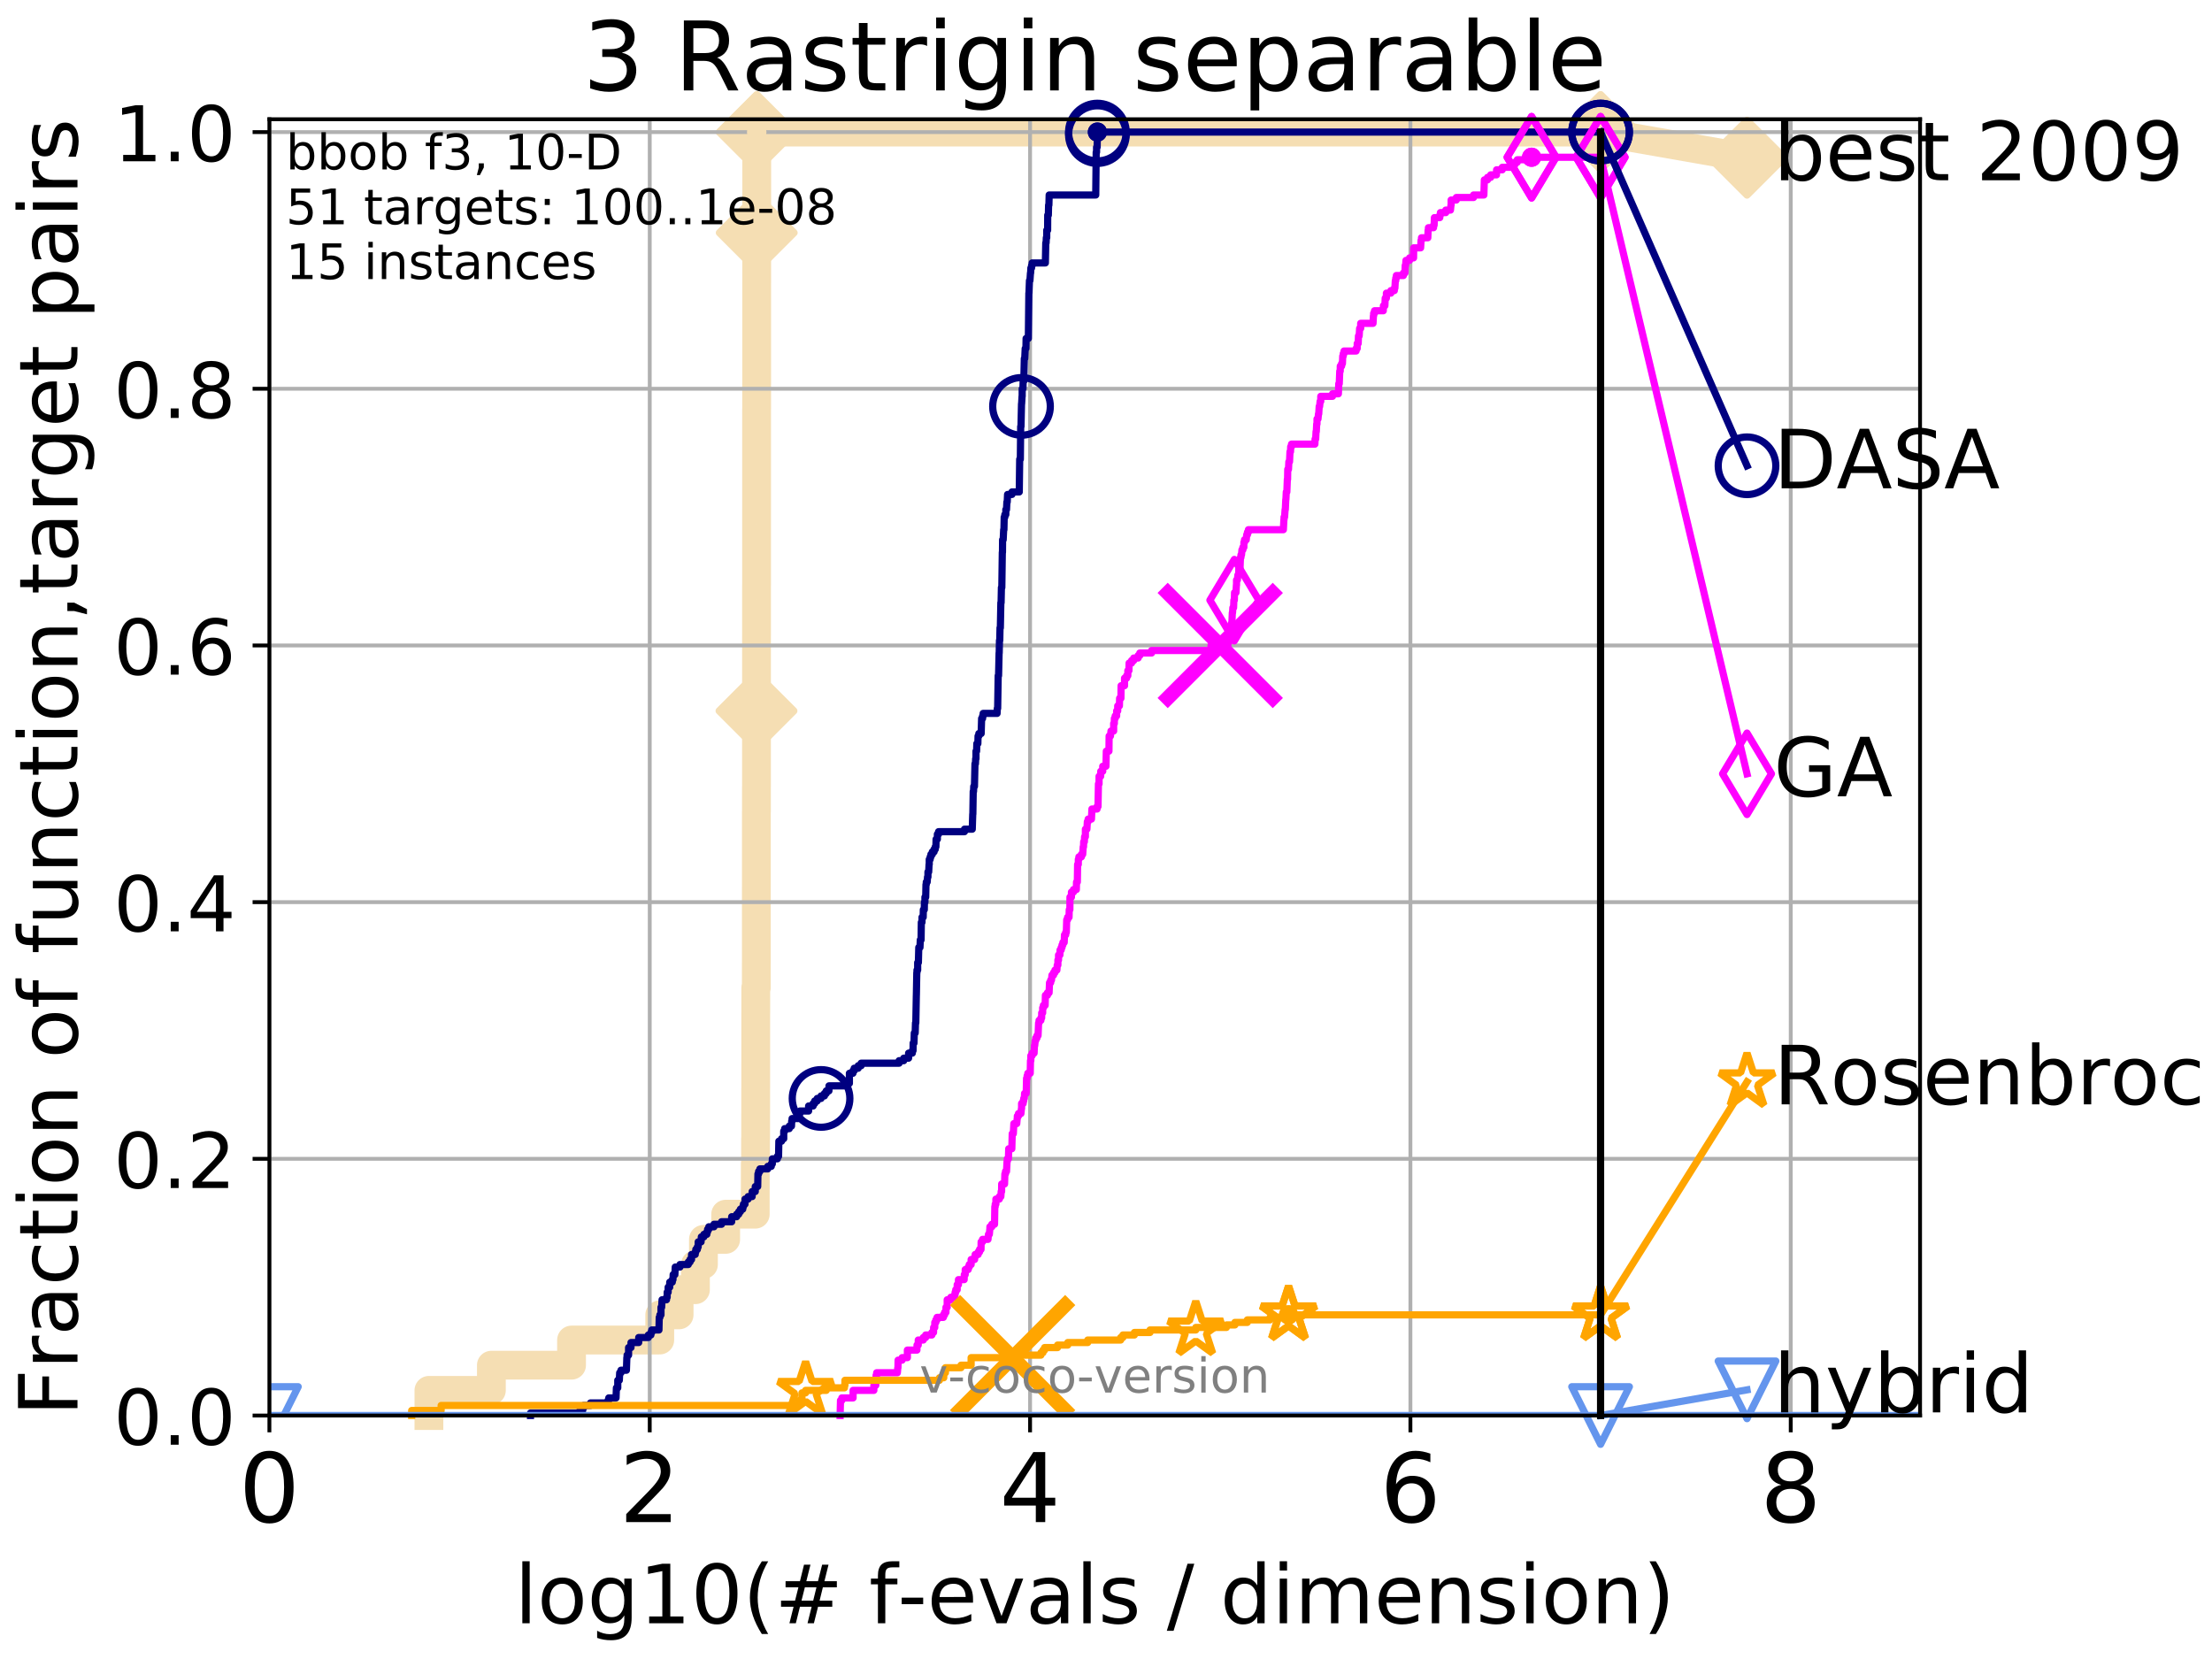 <?xml version="1.0" encoding="utf-8" standalone="no"?>
<!DOCTYPE svg PUBLIC "-//W3C//DTD SVG 1.1//EN"
  "http://www.w3.org/Graphics/SVG/1.1/DTD/svg11.dtd">
<!-- Created with matplotlib (http://matplotlib.org/) -->
<svg height="345.6pt" version="1.1" viewBox="0 0 460.8 345.6" width="460.8pt" xmlns="http://www.w3.org/2000/svg" xmlns:xlink="http://www.w3.org/1999/xlink">
 <defs>
  <style type="text/css">
*{stroke-linecap:butt;stroke-linejoin:round;}
  </style>
 </defs>
 <g id="figure_1">
  <g id="patch_1">
   <path d="M 0 345.6 
L 460.8 345.6 
L 460.8 0 
L 0 0 
z
" style="fill:#ffffff;"/>
  </g>
  <g id="axes_1">
   <g id="patch_2">
    <path d="M 56.12 294.88 
L 399.984 294.88 
L 399.984 24.84 
L 56.12 24.84 
z
" style="fill:#ffffff;"/>
   </g>
   <g id="line2d_1">
    <path d="M 89.352 294.88 
L 89.352 289.638 
L 102.364 289.638 
L 102.364 284.395 
L 119.063 284.395 
L 119.063 279.153 
L 137.439 279.153 
L 137.439 273.91 
L 141.469 273.91 
L 141.469 268.668 
L 144.871 268.668 
L 144.871 263.425 
L 146.539 263.425 
L 146.539 258.183 
L 151.171 258.183 
L 151.171 252.94 
L 157.332 252.94 
L 157.332 247.698 
L 157.337 247.698 
L 157.337 242.455 
L 157.39 242.455 
L 157.39 237.213 
L 157.414 237.213 
L 157.414 231.97 
L 157.423 231.97 
L 157.423 226.728 
L 157.428 226.728 
L 157.428 221.485 
L 157.433 221.485 
L 157.433 211 
L 157.442 211 
L 157.442 205.758 
L 157.556 205.758 
L 157.556 200.515 
L 157.561 200.515 
L 157.561 184.788 
L 157.566 184.788 
L 157.566 169.061 
L 157.58 169.061 
L 157.58 163.818 
L 157.589 163.818 
L 157.589 148.091 
L 157.594 148.091 
L 157.594 132.363 
L 157.599 132.363 
L 157.599 121.878 
L 157.608 121.878 
L 157.608 106.151 
L 157.613 106.151 
L 157.613 85.181 
L 157.622 85.181 
L 157.622 79.938 
L 157.627 79.938 
L 157.627 58.969 
L 157.632 58.969 
L 157.632 53.726 
L 157.636 53.726 
L 157.636 48.484 
L 157.641 48.484 
L 157.641 32.756 
L 157.65 32.756 
L 157.65 27.514 
L 333.43 27.514 
" style="fill:none;stroke:#f5deb3;stroke-linecap:square;stroke-width:6;"/>
   </g>
   <g id="line2d_2">
    <defs>
     <path d="M -0 7.778 
L 7.778 0 
L 0 -7.778 
L -7.778 -0 
z
" id="m355e2b5c2f" style="stroke:#f5deb3;stroke-linejoin:miter;stroke-width:1.5;"/>
    </defs>
    <g>
     <use style="fill:#f5deb3;stroke:#f5deb3;stroke-linejoin:miter;stroke-width:1.5;" x="157.589" xlink:href="#m355e2b5c2f" y="148.091"/>
     <use style="fill:#f5deb3;stroke:#f5deb3;stroke-linejoin:miter;stroke-width:1.5;" x="157.641" xlink:href="#m355e2b5c2f" y="48.484"/>
     <use style="fill:#f5deb3;stroke:#f5deb3;stroke-linejoin:miter;stroke-width:1.5;" x="157.65" xlink:href="#m355e2b5c2f" y="27.514"/>
     <use style="fill:#f5deb3;stroke:#f5deb3;stroke-linejoin:miter;stroke-width:1.5;" x="157.65" xlink:href="#m355e2b5c2f" y="27.514"/>
     <use style="fill:#f5deb3;stroke:#f5deb3;stroke-linejoin:miter;stroke-width:1.5;" x="333.43" xlink:href="#m355e2b5c2f" y="27.514"/>
    </g>
   </g>
   <g id="line2d_3">
    <path style="fill:none;stroke:#f5deb3;stroke-linecap:square;stroke-width:6;"/>
    <g/>
   </g>
   <g id="line2d_4">
    <path d="M 333.43 27.514 
L 363.934 32.861 
" style="fill:none;stroke:#f5deb3;stroke-linecap:square;stroke-width:6;"/>
    <g>
     <use style="fill:#f5deb3;stroke:#f5deb3;stroke-linejoin:miter;stroke-width:1.5;" x="333.43" xlink:href="#m355e2b5c2f" y="27.514"/>
     <use style="fill:#f5deb3;stroke:#f5deb3;stroke-linejoin:miter;stroke-width:1.5;" x="363.934" xlink:href="#m355e2b5c2f" y="32.861"/>
    </g>
   </g>
   <g id="matplotlib.axis_1">
    <g id="xtick_1">
     <g id="line2d_5">
      <path clip-path="url(#p40418f2eb5)" d="M 56.12 294.88 
L 56.12 24.84 
" style="fill:none;stroke:#b0b0b0;stroke-linecap:square;stroke-width:0.8;"/>
     </g>
     <g id="line2d_6">
      <defs>
       <path d="M 0 0 
L 0 3.5 
" id="m223617fe12" style="stroke:#000000;stroke-width:0.8;"/>
      </defs>
      <g>
       <use style="stroke:#000000;stroke-width:0.8;" x="56.12" xlink:href="#m223617fe12" y="294.88"/>
      </g>
     </g>
     <g id="text_1">
      <!-- 0 -->
      <defs>
       <path d="M 31.781 66.406 
Q 24.172 66.406 20.328 58.906 
Q 16.5 51.422 16.5 36.375 
Q 16.5 21.391 20.328 13.891 
Q 24.172 6.391 31.781 6.391 
Q 39.453 6.391 43.281 13.891 
Q 47.125 21.391 47.125 36.375 
Q 47.125 51.422 43.281 58.906 
Q 39.453 66.406 31.781 66.406 
z
M 31.781 74.219 
Q 44.047 74.219 50.516 64.516 
Q 56.984 54.828 56.984 36.375 
Q 56.984 17.969 50.516 8.266 
Q 44.047 -1.422 31.781 -1.422 
Q 19.531 -1.422 13.062 8.266 
Q 6.594 17.969 6.594 36.375 
Q 6.594 54.828 13.062 64.516 
Q 19.531 74.219 31.781 74.219 
z
" id="DejaVuSans-30"/>
      </defs>
      <g transform="translate(49.758 317.077)scale(0.2 -0.2)">
       <use xlink:href="#DejaVuSans-30"/>
      </g>
     </g>
    </g>
    <g id="xtick_2">
     <g id="line2d_7">
      <path clip-path="url(#p40418f2eb5)" d="M 135.351 294.88 
L 135.351 24.84 
" style="fill:none;stroke:#b0b0b0;stroke-linecap:square;stroke-width:0.8;"/>
     </g>
     <g id="line2d_8">
      <g>
       <use style="stroke:#000000;stroke-width:0.8;" x="135.351" xlink:href="#m223617fe12" y="294.88"/>
      </g>
     </g>
     <g id="text_2">
      <!-- 2 -->
      <defs>
       <path d="M 19.188 8.297 
L 53.609 8.297 
L 53.609 0 
L 7.328 0 
L 7.328 8.297 
Q 12.938 14.109 22.625 23.891 
Q 32.328 33.688 34.812 36.531 
Q 39.547 41.844 41.422 45.531 
Q 43.312 49.219 43.312 52.781 
Q 43.312 58.594 39.234 62.25 
Q 35.156 65.922 28.609 65.922 
Q 23.969 65.922 18.812 64.312 
Q 13.672 62.703 7.812 59.422 
L 7.812 69.391 
Q 13.766 71.781 18.938 73 
Q 24.125 74.219 28.422 74.219 
Q 39.75 74.219 46.484 68.547 
Q 53.219 62.891 53.219 53.422 
Q 53.219 48.922 51.531 44.891 
Q 49.859 40.875 45.406 35.406 
Q 44.188 33.984 37.641 27.219 
Q 31.109 20.453 19.188 8.297 
z
" id="DejaVuSans-32"/>
      </defs>
      <g transform="translate(128.989 317.077)scale(0.2 -0.2)">
       <use xlink:href="#DejaVuSans-32"/>
      </g>
     </g>
    </g>
    <g id="xtick_3">
     <g id="line2d_9">
      <path clip-path="url(#p40418f2eb5)" d="M 214.583 294.88 
L 214.583 24.84 
" style="fill:none;stroke:#b0b0b0;stroke-linecap:square;stroke-width:0.8;"/>
     </g>
     <g id="line2d_10">
      <g>
       <use style="stroke:#000000;stroke-width:0.8;" x="214.583" xlink:href="#m223617fe12" y="294.88"/>
      </g>
     </g>
     <g id="text_3">
      <!-- 4 -->
      <defs>
       <path d="M 37.797 64.312 
L 12.891 25.391 
L 37.797 25.391 
z
M 35.203 72.906 
L 47.609 72.906 
L 47.609 25.391 
L 58.016 25.391 
L 58.016 17.188 
L 47.609 17.188 
L 47.609 0 
L 37.797 0 
L 37.797 17.188 
L 4.891 17.188 
L 4.891 26.703 
z
" id="DejaVuSans-34"/>
      </defs>
      <g transform="translate(208.22 317.077)scale(0.2 -0.2)">
       <use xlink:href="#DejaVuSans-34"/>
      </g>
     </g>
    </g>
    <g id="xtick_4">
     <g id="line2d_11">
      <path clip-path="url(#p40418f2eb5)" d="M 293.814 294.88 
L 293.814 24.84 
" style="fill:none;stroke:#b0b0b0;stroke-linecap:square;stroke-width:0.8;"/>
     </g>
     <g id="line2d_12">
      <g>
       <use style="stroke:#000000;stroke-width:0.8;" x="293.814" xlink:href="#m223617fe12" y="294.88"/>
      </g>
     </g>
     <g id="text_4">
      <!-- 6 -->
      <defs>
       <path d="M 33.016 40.375 
Q 26.375 40.375 22.484 35.828 
Q 18.609 31.297 18.609 23.391 
Q 18.609 15.531 22.484 10.953 
Q 26.375 6.391 33.016 6.391 
Q 39.656 6.391 43.531 10.953 
Q 47.406 15.531 47.406 23.391 
Q 47.406 31.297 43.531 35.828 
Q 39.656 40.375 33.016 40.375 
z
M 52.594 71.297 
L 52.594 62.312 
Q 48.875 64.062 45.094 64.984 
Q 41.312 65.922 37.594 65.922 
Q 27.828 65.922 22.672 59.328 
Q 17.531 52.734 16.797 39.406 
Q 19.672 43.656 24.016 45.922 
Q 28.375 48.188 33.594 48.188 
Q 44.578 48.188 50.953 41.516 
Q 57.328 34.859 57.328 23.391 
Q 57.328 12.156 50.688 5.359 
Q 44.047 -1.422 33.016 -1.422 
Q 20.359 -1.422 13.672 8.266 
Q 6.984 17.969 6.984 36.375 
Q 6.984 53.656 15.188 63.938 
Q 23.391 74.219 37.203 74.219 
Q 40.922 74.219 44.703 73.484 
Q 48.484 72.75 52.594 71.297 
z
" id="DejaVuSans-36"/>
      </defs>
      <g transform="translate(287.452 317.077)scale(0.2 -0.2)">
       <use xlink:href="#DejaVuSans-36"/>
      </g>
     </g>
    </g>
    <g id="xtick_5">
     <g id="line2d_13">
      <path clip-path="url(#p40418f2eb5)" d="M 373.045 294.88 
L 373.045 24.84 
" style="fill:none;stroke:#b0b0b0;stroke-linecap:square;stroke-width:0.8;"/>
     </g>
     <g id="line2d_14">
      <g>
       <use style="stroke:#000000;stroke-width:0.8;" x="373.045" xlink:href="#m223617fe12" y="294.88"/>
      </g>
     </g>
     <g id="text_5">
      <!-- 8 -->
      <defs>
       <path d="M 31.781 34.625 
Q 24.75 34.625 20.719 30.859 
Q 16.703 27.094 16.703 20.516 
Q 16.703 13.922 20.719 10.156 
Q 24.75 6.391 31.781 6.391 
Q 38.812 6.391 42.859 10.172 
Q 46.922 13.969 46.922 20.516 
Q 46.922 27.094 42.891 30.859 
Q 38.875 34.625 31.781 34.625 
z
M 21.922 38.812 
Q 15.578 40.375 12.031 44.719 
Q 8.5 49.078 8.5 55.328 
Q 8.5 64.062 14.719 69.141 
Q 20.953 74.219 31.781 74.219 
Q 42.672 74.219 48.875 69.141 
Q 55.078 64.062 55.078 55.328 
Q 55.078 49.078 51.531 44.719 
Q 48 40.375 41.703 38.812 
Q 48.828 37.156 52.797 32.312 
Q 56.781 27.484 56.781 20.516 
Q 56.781 9.906 50.312 4.234 
Q 43.844 -1.422 31.781 -1.422 
Q 19.734 -1.422 13.25 4.234 
Q 6.781 9.906 6.781 20.516 
Q 6.781 27.484 10.781 32.312 
Q 14.797 37.156 21.922 38.812 
z
M 18.312 54.391 
Q 18.312 48.734 21.844 45.562 
Q 25.391 42.391 31.781 42.391 
Q 38.141 42.391 41.719 45.562 
Q 45.312 48.734 45.312 54.391 
Q 45.312 60.062 41.719 63.234 
Q 38.141 66.406 31.781 66.406 
Q 25.391 66.406 21.844 63.234 
Q 18.312 60.062 18.312 54.391 
z
" id="DejaVuSans-38"/>
      </defs>
      <g transform="translate(366.683 317.077)scale(0.2 -0.2)">
       <use xlink:href="#DejaVuSans-38"/>
      </g>
     </g>
    </g>
    <g id="text_6">
     <!-- log10(# f-evals / dimension) -->
     <defs>
      <path d="M 9.422 75.984 
L 18.406 75.984 
L 18.406 0 
L 9.422 0 
z
" id="DejaVuSans-6c"/>
      <path d="M 30.609 48.391 
Q 23.391 48.391 19.188 42.75 
Q 14.984 37.109 14.984 27.297 
Q 14.984 17.484 19.156 11.844 
Q 23.344 6.203 30.609 6.203 
Q 37.797 6.203 41.984 11.859 
Q 46.188 17.531 46.188 27.297 
Q 46.188 37.016 41.984 42.703 
Q 37.797 48.391 30.609 48.391 
z
M 30.609 56 
Q 42.328 56 49.016 48.375 
Q 55.719 40.766 55.719 27.297 
Q 55.719 13.875 49.016 6.219 
Q 42.328 -1.422 30.609 -1.422 
Q 18.844 -1.422 12.172 6.219 
Q 5.516 13.875 5.516 27.297 
Q 5.516 40.766 12.172 48.375 
Q 18.844 56 30.609 56 
z
" id="DejaVuSans-6f"/>
      <path d="M 45.406 27.984 
Q 45.406 37.75 41.375 43.109 
Q 37.359 48.484 30.078 48.484 
Q 22.859 48.484 18.828 43.109 
Q 14.797 37.75 14.797 27.984 
Q 14.797 18.266 18.828 12.891 
Q 22.859 7.516 30.078 7.516 
Q 37.359 7.516 41.375 12.891 
Q 45.406 18.266 45.406 27.984 
z
M 54.391 6.781 
Q 54.391 -7.172 48.188 -13.984 
Q 42 -20.797 29.203 -20.797 
Q 24.469 -20.797 20.266 -20.094 
Q 16.062 -19.391 12.109 -17.922 
L 12.109 -9.188 
Q 16.062 -11.328 19.922 -12.344 
Q 23.781 -13.375 27.781 -13.375 
Q 36.625 -13.375 41.016 -8.766 
Q 45.406 -4.156 45.406 5.172 
L 45.406 9.625 
Q 42.625 4.781 38.281 2.391 
Q 33.938 0 27.875 0 
Q 17.828 0 11.672 7.656 
Q 5.516 15.328 5.516 27.984 
Q 5.516 40.672 11.672 48.328 
Q 17.828 56 27.875 56 
Q 33.938 56 38.281 53.609 
Q 42.625 51.219 45.406 46.391 
L 45.406 54.688 
L 54.391 54.688 
z
" id="DejaVuSans-67"/>
      <path d="M 12.406 8.297 
L 28.516 8.297 
L 28.516 63.922 
L 10.984 60.406 
L 10.984 69.391 
L 28.422 72.906 
L 38.281 72.906 
L 38.281 8.297 
L 54.391 8.297 
L 54.391 0 
L 12.406 0 
z
" id="DejaVuSans-31"/>
      <path d="M 31 75.875 
Q 24.469 64.656 21.281 53.656 
Q 18.109 42.672 18.109 31.391 
Q 18.109 20.125 21.312 9.062 
Q 24.516 -2 31 -13.188 
L 23.188 -13.188 
Q 15.875 -1.703 12.234 9.375 
Q 8.594 20.453 8.594 31.391 
Q 8.594 42.281 12.203 53.312 
Q 15.828 64.359 23.188 75.875 
z
" id="DejaVuSans-28"/>
      <path d="M 51.125 44 
L 36.922 44 
L 32.812 27.688 
L 47.125 27.688 
z
M 43.797 71.781 
L 38.719 51.516 
L 52.984 51.516 
L 58.109 71.781 
L 65.922 71.781 
L 60.891 51.516 
L 76.125 51.516 
L 76.125 44 
L 58.984 44 
L 54.984 27.688 
L 70.516 27.688 
L 70.516 20.219 
L 53.078 20.219 
L 48 0 
L 40.188 0 
L 45.219 20.219 
L 30.906 20.219 
L 25.875 0 
L 18.016 0 
L 23.094 20.219 
L 7.719 20.219 
L 7.719 27.688 
L 24.906 27.688 
L 29 44 
L 13.281 44 
L 13.281 51.516 
L 30.906 51.516 
L 35.891 71.781 
z
" id="DejaVuSans-23"/>
      <path id="DejaVuSans-20"/>
      <path d="M 37.109 75.984 
L 37.109 68.5 
L 28.516 68.5 
Q 23.688 68.5 21.797 66.547 
Q 19.922 64.594 19.922 59.516 
L 19.922 54.688 
L 34.719 54.688 
L 34.719 47.703 
L 19.922 47.703 
L 19.922 0 
L 10.891 0 
L 10.891 47.703 
L 2.297 47.703 
L 2.297 54.688 
L 10.891 54.688 
L 10.891 58.5 
Q 10.891 67.625 15.141 71.797 
Q 19.391 75.984 28.609 75.984 
z
" id="DejaVuSans-66"/>
      <path d="M 4.891 31.391 
L 31.203 31.391 
L 31.203 23.391 
L 4.891 23.391 
z
" id="DejaVuSans-2d"/>
      <path d="M 56.203 29.594 
L 56.203 25.203 
L 14.891 25.203 
Q 15.484 15.922 20.484 11.062 
Q 25.484 6.203 34.422 6.203 
Q 39.594 6.203 44.453 7.469 
Q 49.312 8.734 54.109 11.281 
L 54.109 2.781 
Q 49.266 0.734 44.188 -0.344 
Q 39.109 -1.422 33.891 -1.422 
Q 20.797 -1.422 13.156 6.188 
Q 5.516 13.812 5.516 26.812 
Q 5.516 40.234 12.766 48.109 
Q 20.016 56 32.328 56 
Q 43.359 56 49.781 48.891 
Q 56.203 41.797 56.203 29.594 
z
M 47.219 32.234 
Q 47.125 39.594 43.094 43.984 
Q 39.062 48.391 32.422 48.391 
Q 24.906 48.391 20.391 44.141 
Q 15.875 39.891 15.188 32.172 
z
" id="DejaVuSans-65"/>
      <path d="M 2.984 54.688 
L 12.5 54.688 
L 29.594 8.797 
L 46.688 54.688 
L 56.203 54.688 
L 35.688 0 
L 23.484 0 
z
" id="DejaVuSans-76"/>
      <path d="M 34.281 27.484 
Q 23.391 27.484 19.188 25 
Q 14.984 22.516 14.984 16.5 
Q 14.984 11.719 18.141 8.906 
Q 21.297 6.109 26.703 6.109 
Q 34.188 6.109 38.703 11.406 
Q 43.219 16.703 43.219 25.484 
L 43.219 27.484 
z
M 52.203 31.203 
L 52.203 0 
L 43.219 0 
L 43.219 8.297 
Q 40.141 3.328 35.547 0.953 
Q 30.953 -1.422 24.312 -1.422 
Q 15.922 -1.422 10.953 3.297 
Q 6 8.016 6 15.922 
Q 6 25.141 12.172 29.828 
Q 18.359 34.516 30.609 34.516 
L 43.219 34.516 
L 43.219 35.406 
Q 43.219 41.609 39.141 45 
Q 35.062 48.391 27.688 48.391 
Q 23 48.391 18.547 47.266 
Q 14.109 46.141 10.016 43.891 
L 10.016 52.203 
Q 14.938 54.109 19.578 55.047 
Q 24.219 56 28.609 56 
Q 40.484 56 46.344 49.844 
Q 52.203 43.703 52.203 31.203 
z
" id="DejaVuSans-61"/>
      <path d="M 44.281 53.078 
L 44.281 44.578 
Q 40.484 46.531 36.375 47.5 
Q 32.281 48.484 27.875 48.484 
Q 21.188 48.484 17.844 46.438 
Q 14.5 44.391 14.5 40.281 
Q 14.5 37.156 16.891 35.375 
Q 19.281 33.594 26.516 31.984 
L 29.594 31.297 
Q 39.156 29.25 43.188 25.516 
Q 47.219 21.781 47.219 15.094 
Q 47.219 7.469 41.188 3.016 
Q 35.156 -1.422 24.609 -1.422 
Q 20.219 -1.422 15.453 -0.562 
Q 10.688 0.297 5.422 2 
L 5.422 11.281 
Q 10.406 8.688 15.234 7.391 
Q 20.062 6.109 24.812 6.109 
Q 31.156 6.109 34.562 8.281 
Q 37.984 10.453 37.984 14.406 
Q 37.984 18.062 35.516 20.016 
Q 33.062 21.969 24.703 23.781 
L 21.578 24.516 
Q 13.234 26.266 9.516 29.906 
Q 5.812 33.547 5.812 39.891 
Q 5.812 47.609 11.281 51.797 
Q 16.75 56 26.812 56 
Q 31.781 56 36.172 55.266 
Q 40.578 54.547 44.281 53.078 
z
" id="DejaVuSans-73"/>
      <path d="M 25.391 72.906 
L 33.688 72.906 
L 8.297 -9.281 
L 0 -9.281 
z
" id="DejaVuSans-2f"/>
      <path d="M 45.406 46.391 
L 45.406 75.984 
L 54.391 75.984 
L 54.391 0 
L 45.406 0 
L 45.406 8.203 
Q 42.578 3.328 38.25 0.953 
Q 33.938 -1.422 27.875 -1.422 
Q 17.969 -1.422 11.734 6.484 
Q 5.516 14.406 5.516 27.297 
Q 5.516 40.188 11.734 48.094 
Q 17.969 56 27.875 56 
Q 33.938 56 38.25 53.625 
Q 42.578 51.266 45.406 46.391 
z
M 14.797 27.297 
Q 14.797 17.391 18.875 11.75 
Q 22.953 6.109 30.078 6.109 
Q 37.203 6.109 41.297 11.75 
Q 45.406 17.391 45.406 27.297 
Q 45.406 37.203 41.297 42.844 
Q 37.203 48.484 30.078 48.484 
Q 22.953 48.484 18.875 42.844 
Q 14.797 37.203 14.797 27.297 
z
" id="DejaVuSans-64"/>
      <path d="M 9.422 54.688 
L 18.406 54.688 
L 18.406 0 
L 9.422 0 
z
M 9.422 75.984 
L 18.406 75.984 
L 18.406 64.594 
L 9.422 64.594 
z
" id="DejaVuSans-69"/>
      <path d="M 52 44.188 
Q 55.375 50.25 60.062 53.125 
Q 64.75 56 71.094 56 
Q 79.641 56 84.281 50.016 
Q 88.922 44.047 88.922 33.016 
L 88.922 0 
L 79.891 0 
L 79.891 32.719 
Q 79.891 40.578 77.094 44.375 
Q 74.312 48.188 68.609 48.188 
Q 61.625 48.188 57.562 43.547 
Q 53.516 38.922 53.516 30.906 
L 53.516 0 
L 44.484 0 
L 44.484 32.719 
Q 44.484 40.625 41.703 44.406 
Q 38.922 48.188 33.109 48.188 
Q 26.219 48.188 22.156 43.531 
Q 18.109 38.875 18.109 30.906 
L 18.109 0 
L 9.078 0 
L 9.078 54.688 
L 18.109 54.688 
L 18.109 46.188 
Q 21.188 51.219 25.484 53.609 
Q 29.781 56 35.688 56 
Q 41.656 56 45.828 52.969 
Q 50 49.953 52 44.188 
z
" id="DejaVuSans-6d"/>
      <path d="M 54.891 33.016 
L 54.891 0 
L 45.906 0 
L 45.906 32.719 
Q 45.906 40.484 42.875 44.328 
Q 39.844 48.188 33.797 48.188 
Q 26.516 48.188 22.312 43.547 
Q 18.109 38.922 18.109 30.906 
L 18.109 0 
L 9.078 0 
L 9.078 54.688 
L 18.109 54.688 
L 18.109 46.188 
Q 21.344 51.125 25.703 53.562 
Q 30.078 56 35.797 56 
Q 45.219 56 50.047 50.172 
Q 54.891 44.344 54.891 33.016 
z
" id="DejaVuSans-6e"/>
      <path d="M 8.016 75.875 
L 15.828 75.875 
Q 23.141 64.359 26.781 53.312 
Q 30.422 42.281 30.422 31.391 
Q 30.422 20.453 26.781 9.375 
Q 23.141 -1.703 15.828 -13.188 
L 8.016 -13.188 
Q 14.5 -2 17.703 9.062 
Q 20.906 20.125 20.906 31.391 
Q 20.906 42.672 17.703 53.656 
Q 14.5 64.656 8.016 75.875 
z
" id="DejaVuSans-29"/>
     </defs>
     <g transform="translate(107.211 338.154)scale(0.17 -0.17)">
      <use xlink:href="#DejaVuSans-6c"/>
      <use x="27.783" xlink:href="#DejaVuSans-6f"/>
      <use x="88.965" xlink:href="#DejaVuSans-67"/>
      <use x="152.441" xlink:href="#DejaVuSans-31"/>
      <use x="216.064" xlink:href="#DejaVuSans-30"/>
      <use x="279.688" xlink:href="#DejaVuSans-28"/>
      <use x="318.701" xlink:href="#DejaVuSans-23"/>
      <use x="402.49" xlink:href="#DejaVuSans-20"/>
      <use x="434.277" xlink:href="#DejaVuSans-66"/>
      <use x="469.404" xlink:href="#DejaVuSans-2d"/>
      <use x="505.488" xlink:href="#DejaVuSans-65"/>
      <use x="567.012" xlink:href="#DejaVuSans-76"/>
      <use x="626.191" xlink:href="#DejaVuSans-61"/>
      <use x="687.471" xlink:href="#DejaVuSans-6c"/>
      <use x="715.254" xlink:href="#DejaVuSans-73"/>
      <use x="767.354" xlink:href="#DejaVuSans-20"/>
      <use x="799.141" xlink:href="#DejaVuSans-2f"/>
      <use x="832.832" xlink:href="#DejaVuSans-20"/>
      <use x="864.619" xlink:href="#DejaVuSans-64"/>
      <use x="928.096" xlink:href="#DejaVuSans-69"/>
      <use x="955.879" xlink:href="#DejaVuSans-6d"/>
      <use x="1053.291" xlink:href="#DejaVuSans-65"/>
      <use x="1114.814" xlink:href="#DejaVuSans-6e"/>
      <use x="1178.193" xlink:href="#DejaVuSans-73"/>
      <use x="1230.293" xlink:href="#DejaVuSans-69"/>
      <use x="1258.076" xlink:href="#DejaVuSans-6f"/>
      <use x="1319.258" xlink:href="#DejaVuSans-6e"/>
      <use x="1382.637" xlink:href="#DejaVuSans-29"/>
     </g>
    </g>
   </g>
   <g id="matplotlib.axis_2">
    <g id="ytick_1">
     <g id="line2d_15">
      <path clip-path="url(#p40418f2eb5)" d="M 56.12 294.88 
L 399.984 294.88 
" style="fill:none;stroke:#b0b0b0;stroke-linecap:square;stroke-width:0.8;"/>
     </g>
     <g id="line2d_16">
      <defs>
       <path d="M 0 0 
L -3.5 0 
" id="m69b4baa781" style="stroke:#000000;stroke-width:0.8;"/>
      </defs>
      <g>
       <use style="stroke:#000000;stroke-width:0.8;" x="56.12" xlink:href="#m69b4baa781" y="294.88"/>
      </g>
     </g>
     <g id="text_7">
      <!-- 0.0 -->
      <defs>
       <path d="M 10.688 12.406 
L 21 12.406 
L 21 0 
L 10.688 0 
z
" id="DejaVuSans-2e"/>
      </defs>
      <g transform="translate(23.675 300.959)scale(0.16 -0.16)">
       <use xlink:href="#DejaVuSans-30"/>
       <use x="63.623" xlink:href="#DejaVuSans-2e"/>
       <use x="95.41" xlink:href="#DejaVuSans-30"/>
      </g>
     </g>
    </g>
    <g id="ytick_2">
     <g id="line2d_17">
      <path clip-path="url(#p40418f2eb5)" d="M 56.12 241.407 
L 399.984 241.407 
" style="fill:none;stroke:#b0b0b0;stroke-linecap:square;stroke-width:0.8;"/>
     </g>
     <g id="line2d_18">
      <g>
       <use style="stroke:#000000;stroke-width:0.8;" x="56.12" xlink:href="#m69b4baa781" y="241.407"/>
      </g>
     </g>
     <g id="text_8">
      <!-- 0.2 -->
      <g transform="translate(23.675 247.485)scale(0.16 -0.16)">
       <use xlink:href="#DejaVuSans-30"/>
       <use x="63.623" xlink:href="#DejaVuSans-2e"/>
       <use x="95.41" xlink:href="#DejaVuSans-32"/>
      </g>
     </g>
    </g>
    <g id="ytick_3">
     <g id="line2d_19">
      <path clip-path="url(#p40418f2eb5)" d="M 56.12 187.933 
L 399.984 187.933 
" style="fill:none;stroke:#b0b0b0;stroke-linecap:square;stroke-width:0.8;"/>
     </g>
     <g id="line2d_20">
      <g>
       <use style="stroke:#000000;stroke-width:0.8;" x="56.12" xlink:href="#m69b4baa781" y="187.933"/>
      </g>
     </g>
     <g id="text_9">
      <!-- 0.4 -->
      <g transform="translate(23.675 194.012)scale(0.16 -0.16)">
       <use xlink:href="#DejaVuSans-30"/>
       <use x="63.623" xlink:href="#DejaVuSans-2e"/>
       <use x="95.41" xlink:href="#DejaVuSans-34"/>
      </g>
     </g>
    </g>
    <g id="ytick_4">
     <g id="line2d_21">
      <path clip-path="url(#p40418f2eb5)" d="M 56.12 134.46 
L 399.984 134.46 
" style="fill:none;stroke:#b0b0b0;stroke-linecap:square;stroke-width:0.8;"/>
     </g>
     <g id="line2d_22">
      <g>
       <use style="stroke:#000000;stroke-width:0.8;" x="56.12" xlink:href="#m69b4baa781" y="134.46"/>
      </g>
     </g>
     <g id="text_10">
      <!-- 0.6 -->
      <g transform="translate(23.675 140.539)scale(0.16 -0.16)">
       <use xlink:href="#DejaVuSans-30"/>
       <use x="63.623" xlink:href="#DejaVuSans-2e"/>
       <use x="95.41" xlink:href="#DejaVuSans-36"/>
      </g>
     </g>
    </g>
    <g id="ytick_5">
     <g id="line2d_23">
      <path clip-path="url(#p40418f2eb5)" d="M 56.12 80.987 
L 399.984 80.987 
" style="fill:none;stroke:#b0b0b0;stroke-linecap:square;stroke-width:0.8;"/>
     </g>
     <g id="line2d_24">
      <g>
       <use style="stroke:#000000;stroke-width:0.8;" x="56.12" xlink:href="#m69b4baa781" y="80.987"/>
      </g>
     </g>
     <g id="text_11">
      <!-- 0.8 -->
      <g transform="translate(23.675 87.066)scale(0.16 -0.16)">
       <use xlink:href="#DejaVuSans-30"/>
       <use x="63.623" xlink:href="#DejaVuSans-2e"/>
       <use x="95.41" xlink:href="#DejaVuSans-38"/>
      </g>
     </g>
    </g>
    <g id="ytick_6">
     <g id="line2d_25">
      <path clip-path="url(#p40418f2eb5)" d="M 56.12 27.514 
L 399.984 27.514 
" style="fill:none;stroke:#b0b0b0;stroke-linecap:square;stroke-width:0.8;"/>
     </g>
     <g id="line2d_26">
      <g>
       <use style="stroke:#000000;stroke-width:0.8;" x="56.12" xlink:href="#m69b4baa781" y="27.514"/>
      </g>
     </g>
     <g id="text_12">
      <!-- 1.0 -->
      <g transform="translate(23.675 33.592)scale(0.16 -0.16)">
       <use xlink:href="#DejaVuSans-31"/>
       <use x="63.623" xlink:href="#DejaVuSans-2e"/>
       <use x="95.41" xlink:href="#DejaVuSans-30"/>
      </g>
     </g>
    </g>
    <g id="text_13">
     <!-- Fraction of function,target pairs -->
     <defs>
      <path d="M 9.812 72.906 
L 51.703 72.906 
L 51.703 64.594 
L 19.672 64.594 
L 19.672 43.109 
L 48.578 43.109 
L 48.578 34.812 
L 19.672 34.812 
L 19.672 0 
L 9.812 0 
z
" id="DejaVuSans-46"/>
      <path d="M 41.109 46.297 
Q 39.594 47.172 37.812 47.578 
Q 36.031 48 33.891 48 
Q 26.266 48 22.188 43.047 
Q 18.109 38.094 18.109 28.812 
L 18.109 0 
L 9.078 0 
L 9.078 54.688 
L 18.109 54.688 
L 18.109 46.188 
Q 20.953 51.172 25.484 53.578 
Q 30.031 56 36.531 56 
Q 37.453 56 38.578 55.875 
Q 39.703 55.766 41.062 55.516 
z
" id="DejaVuSans-72"/>
      <path d="M 48.781 52.594 
L 48.781 44.188 
Q 44.969 46.297 41.141 47.344 
Q 37.312 48.391 33.406 48.391 
Q 24.656 48.391 19.812 42.844 
Q 14.984 37.312 14.984 27.297 
Q 14.984 17.281 19.812 11.734 
Q 24.656 6.203 33.406 6.203 
Q 37.312 6.203 41.141 7.25 
Q 44.969 8.297 48.781 10.406 
L 48.781 2.094 
Q 45.016 0.344 40.984 -0.531 
Q 36.969 -1.422 32.422 -1.422 
Q 20.062 -1.422 12.781 6.344 
Q 5.516 14.109 5.516 27.297 
Q 5.516 40.672 12.859 48.328 
Q 20.219 56 33.016 56 
Q 37.156 56 41.109 55.141 
Q 45.062 54.297 48.781 52.594 
z
" id="DejaVuSans-63"/>
      <path d="M 18.312 70.219 
L 18.312 54.688 
L 36.812 54.688 
L 36.812 47.703 
L 18.312 47.703 
L 18.312 18.016 
Q 18.312 11.328 20.141 9.422 
Q 21.969 7.516 27.594 7.516 
L 36.812 7.516 
L 36.812 0 
L 27.594 0 
Q 17.188 0 13.234 3.875 
Q 9.281 7.766 9.281 18.016 
L 9.281 47.703 
L 2.688 47.703 
L 2.688 54.688 
L 9.281 54.688 
L 9.281 70.219 
z
" id="DejaVuSans-74"/>
      <path d="M 8.5 21.578 
L 8.5 54.688 
L 17.484 54.688 
L 17.484 21.922 
Q 17.484 14.156 20.5 10.266 
Q 23.531 6.391 29.594 6.391 
Q 36.859 6.391 41.078 11.031 
Q 45.312 15.672 45.312 23.688 
L 45.312 54.688 
L 54.297 54.688 
L 54.297 0 
L 45.312 0 
L 45.312 8.406 
Q 42.047 3.422 37.719 1 
Q 33.406 -1.422 27.688 -1.422 
Q 18.266 -1.422 13.375 4.438 
Q 8.5 10.297 8.5 21.578 
z
M 31.109 56 
z
" id="DejaVuSans-75"/>
      <path d="M 11.719 12.406 
L 22.016 12.406 
L 22.016 4 
L 14.016 -11.625 
L 7.719 -11.625 
L 11.719 4 
z
" id="DejaVuSans-2c"/>
      <path d="M 18.109 8.203 
L 18.109 -20.797 
L 9.078 -20.797 
L 9.078 54.688 
L 18.109 54.688 
L 18.109 46.391 
Q 20.953 51.266 25.266 53.625 
Q 29.594 56 35.594 56 
Q 45.562 56 51.781 48.094 
Q 58.016 40.188 58.016 27.297 
Q 58.016 14.406 51.781 6.484 
Q 45.562 -1.422 35.594 -1.422 
Q 29.594 -1.422 25.266 0.953 
Q 20.953 3.328 18.109 8.203 
z
M 48.688 27.297 
Q 48.688 37.203 44.609 42.844 
Q 40.531 48.484 33.406 48.484 
Q 26.266 48.484 22.188 42.844 
Q 18.109 37.203 18.109 27.297 
Q 18.109 17.391 22.188 11.75 
Q 26.266 6.109 33.406 6.109 
Q 40.531 6.109 44.609 11.75 
Q 48.688 17.391 48.688 27.297 
z
" id="DejaVuSans-70"/>
     </defs>
     <g transform="translate(16.14 294.999)rotate(-90)scale(0.17 -0.17)">
      <use xlink:href="#DejaVuSans-46"/>
      <use x="57.41" xlink:href="#DejaVuSans-72"/>
      <use x="98.523" xlink:href="#DejaVuSans-61"/>
      <use x="159.803" xlink:href="#DejaVuSans-63"/>
      <use x="214.783" xlink:href="#DejaVuSans-74"/>
      <use x="253.992" xlink:href="#DejaVuSans-69"/>
      <use x="281.775" xlink:href="#DejaVuSans-6f"/>
      <use x="342.957" xlink:href="#DejaVuSans-6e"/>
      <use x="406.336" xlink:href="#DejaVuSans-20"/>
      <use x="438.123" xlink:href="#DejaVuSans-6f"/>
      <use x="499.305" xlink:href="#DejaVuSans-66"/>
      <use x="534.51" xlink:href="#DejaVuSans-20"/>
      <use x="566.297" xlink:href="#DejaVuSans-66"/>
      <use x="601.502" xlink:href="#DejaVuSans-75"/>
      <use x="664.881" xlink:href="#DejaVuSans-6e"/>
      <use x="728.26" xlink:href="#DejaVuSans-63"/>
      <use x="783.24" xlink:href="#DejaVuSans-74"/>
      <use x="822.449" xlink:href="#DejaVuSans-69"/>
      <use x="850.232" xlink:href="#DejaVuSans-6f"/>
      <use x="911.414" xlink:href="#DejaVuSans-6e"/>
      <use x="974.793" xlink:href="#DejaVuSans-2c"/>
      <use x="1006.58" xlink:href="#DejaVuSans-74"/>
      <use x="1045.789" xlink:href="#DejaVuSans-61"/>
      <use x="1107.068" xlink:href="#DejaVuSans-72"/>
      <use x="1148.166" xlink:href="#DejaVuSans-67"/>
      <use x="1211.643" xlink:href="#DejaVuSans-65"/>
      <use x="1273.166" xlink:href="#DejaVuSans-74"/>
      <use x="1312.375" xlink:href="#DejaVuSans-20"/>
      <use x="1344.162" xlink:href="#DejaVuSans-70"/>
      <use x="1407.639" xlink:href="#DejaVuSans-61"/>
      <use x="1468.918" xlink:href="#DejaVuSans-69"/>
      <use x="1496.701" xlink:href="#DejaVuSans-72"/>
      <use x="1537.814" xlink:href="#DejaVuSans-73"/>
     </g>
    </g>
   </g>
   <g id="line2d_27">
    <defs>
     <path d="M 0 1.5 
C 0.398 1.5 0.779 1.342 1.061 1.061 
C 1.342 0.779 1.5 0.398 1.5 0 
C 1.5 -0.398 1.342 -0.779 1.061 -1.061 
C 0.779 -1.342 0.398 -1.5 0 -1.5 
C -0.398 -1.5 -0.779 -1.342 -1.061 -1.061 
C -1.342 -0.779 -1.5 -0.398 -1.5 0 
C -1.5 0.398 -1.342 0.779 -1.061 1.061 
C -0.779 1.342 -0.398 1.5 0 1.5 
z
" id="mf8ed1fd761" style="stroke:#f5deb3;"/>
    </defs>
    <g>
     <use style="fill:#f5deb3;stroke:#f5deb3;" x="157.65" xlink:href="#mf8ed1fd761" y="27.514"/>
     <use style="fill:#f5deb3;stroke:#f5deb3;" x="157.65" xlink:href="#mf8ed1fd761" y="27.514"/>
    </g>
   </g>
   <g id="line2d_28">
    <defs>
     <path d="M 0 1.5 
C 0.398 1.5 0.779 1.342 1.061 1.061 
C 1.342 0.779 1.5 0.398 1.5 0 
C 1.5 -0.398 1.342 -0.779 1.061 -1.061 
C 0.779 -1.342 0.398 -1.5 0 -1.5 
C -0.398 -1.5 -0.779 -1.342 -1.061 -1.061 
C -1.342 -0.779 -1.5 -0.398 -1.5 0 
C -1.5 0.398 -1.342 0.779 -1.061 1.061 
C -0.779 1.342 -0.398 1.5 0 1.5 
z
" id="m58f7a6b1a1" style="stroke:#000080;"/>
    </defs>
    <g>
     <use style="fill:#000080;stroke:#000080;" x="228.607" xlink:href="#m58f7a6b1a1" y="27.514"/>
     <use style="fill:#000080;stroke:#000080;" x="228.607" xlink:href="#m58f7a6b1a1" y="27.514"/>
    </g>
   </g>
   <g id="line2d_29">
    <path d="M 110.509 294.88 
L 110.509 294.356 
L 120.791 294.356 
L 120.791 293.832 
L 121.382 293.832 
L 121.382 293.307 
L 121.575 293.307 
L 121.575 292.783 
L 123.008 292.783 
L 123.008 292.259 
L 126.648 292.259 
L 126.648 291.735 
L 126.819 291.735 
L 126.819 291.21 
L 128.332 291.21 
L 128.41 289.113 
L 128.691 289.113 
L 128.691 287.541 
L 129.017 287.541 
L 129.091 285.968 
L 129.362 285.968 
L 129.362 285.444 
L 130.493 285.444 
L 130.584 282.822 
L 130.63 282.822 
L 130.63 282.298 
L 130.944 282.298 
L 130.944 280.725 
L 131.448 280.725 
L 131.448 279.677 
L 133.054 279.677 
L 133.054 278.628 
L 135.056 278.628 
L 135.056 278.104 
L 135.591 278.104 
L 135.591 277.58 
L 135.776 277.58 
L 135.776 277.056 
L 137.27 277.056 
L 137.332 274.434 
L 137.469 274.434 
L 137.469 273.91 
L 137.696 273.91 
L 137.696 272.337 
L 137.831 272.337 
L 137.92 270.765 
L 138.843 270.765 
L 138.843 270.24 
L 138.983 270.24 
L 138.983 269.192 
L 139.19 269.192 
L 139.19 268.143 
L 139.518 268.143 
L 139.518 267.095 
L 140.05 267.095 
L 140.05 266.571 
L 140.193 266.571 
L 140.232 265.522 
L 140.591 265.522 
L 140.667 263.949 
L 141.649 263.949 
L 141.649 263.425 
L 143.384 263.425 
L 143.384 262.901 
L 143.747 262.901 
L 143.747 262.377 
L 144.061 262.377 
L 144.061 261.328 
L 144.831 261.328 
L 144.831 260.804 
L 144.95 260.804 
L 144.95 260.28 
L 145.272 260.28 
L 145.272 259.755 
L 145.445 259.755 
L 145.445 258.707 
L 146.047 258.707 
L 146.102 257.658 
L 146.637 257.658 
L 146.637 257.134 
L 147.251 257.134 
L 147.251 256.61 
L 147.405 256.61 
L 147.405 256.086 
L 147.66 256.086 
L 147.66 255.561 
L 148.736 255.561 
L 148.736 255.037 
L 150.313 255.037 
L 150.313 254.513 
L 152.421 254.513 
L 152.421 253.464 
L 153.461 253.464 
L 153.461 252.94 
L 153.894 252.94 
L 153.894 252.416 
L 154.236 252.416 
L 154.236 251.892 
L 154.728 251.892 
L 154.728 251.367 
L 154.872 251.367 
L 154.872 250.843 
L 155.201 250.843 
L 155.201 249.795 
L 155.846 249.795 
L 155.846 249.27 
L 156.687 249.27 
L 156.687 248.222 
L 157.337 248.222 
L 157.337 247.173 
L 157.842 247.173 
L 157.894 244.552 
L 158.032 244.552 
L 158.032 244.028 
L 158.302 244.028 
L 158.302 243.504 
L 159.931 243.504 
L 159.931 242.979 
L 160.669 242.979 
L 160.669 242.455 
L 160.889 242.455 
L 160.889 241.407 
L 161.937 241.407 
L 161.937 240.882 
L 162.188 240.882 
L 162.249 237.737 
L 162.809 237.737 
L 162.809 237.213 
L 163.264 237.213 
L 163.264 235.64 
L 163.46 235.64 
L 163.46 235.116 
L 164.413 235.116 
L 164.413 234.592 
L 164.88 234.592 
L 164.924 233.543 
L 165.007 233.543 
L 165.007 233.019 
L 166.247 233.019 
L 166.247 232.495 
L 166.398 232.495 
L 166.398 231.97 
L 166.648 231.97 
L 166.648 231.446 
L 168.448 231.446 
L 168.448 230.398 
L 169.389 230.398 
L 169.389 229.873 
L 169.717 229.873 
L 169.717 229.349 
L 170.245 229.349 
L 170.245 228.825 
L 171.042 228.825 
L 171.042 228.301 
L 171.749 228.301 
L 171.749 227.776 
L 172.126 227.776 
L 172.126 227.252 
L 172.681 227.252 
L 172.693 226.204 
L 175.914 226.204 
L 175.914 225.679 
L 176.944 225.679 
L 176.944 223.582 
L 177.684 223.582 
L 177.684 223.058 
L 177.945 223.058 
L 177.945 222.534 
L 178.779 222.534 
L 178.779 222.01 
L 179.389 222.01 
L 179.389 221.485 
L 187.298 221.485 
L 187.298 220.961 
L 188.267 220.961 
L 188.267 220.437 
L 189.274 220.437 
L 189.274 219.388 
L 190.05 219.388 
L 190.05 218.864 
L 190.204 218.864 
L 190.227 217.291 
L 190.402 217.291 
L 190.464 215.194 
L 190.648 215.194 
L 190.712 213.097 
L 190.781 213.097 
L 190.889 207.331 
L 190.895 207.331 
L 190.984 202.612 
L 191.02 202.612 
L 191.02 202.088 
L 191.167 202.088 
L 191.167 200.515 
L 191.316 200.515 
L 191.397 197.37 
L 191.648 197.37 
L 191.713 195.797 
L 191.878 195.797 
L 191.93 192.127 
L 192.071 192.127 
L 192.071 191.079 
L 192.318 191.079 
L 192.346 189.506 
L 192.545 189.506 
L 192.578 187.933 
L 192.679 187.933 
L 192.679 186.885 
L 192.84 186.885 
L 192.898 184.264 
L 192.962 184.264 
L 192.962 183.739 
L 193.148 183.739 
L 193.222 182.691 
L 193.308 182.691 
L 193.308 181.642 
L 193.462 181.642 
L 193.542 180.07 
L 193.579 180.07 
L 193.579 179.021 
L 193.771 179.021 
L 193.771 178.497 
L 193.929 178.497 
L 193.929 177.973 
L 194.219 177.973 
L 194.219 177.449 
L 194.586 177.449 
L 194.586 176.924 
L 194.833 176.924 
L 194.833 176.4 
L 194.965 176.4 
L 195.003 174.827 
L 195.272 174.827 
L 195.272 173.779 
L 195.516 173.779 
L 195.516 173.255 
L 200.918 173.255 
L 200.918 172.73 
L 202.538 172.73 
L 202.639 169.585 
L 202.662 169.585 
L 202.739 164.867 
L 202.807 164.867 
L 202.847 163.818 
L 202.997 163.818 
L 203.105 159.1 
L 203.203 159.1 
L 203.246 158.051 
L 203.318 158.051 
L 203.318 156.479 
L 203.445 156.479 
L 203.491 154.906 
L 203.708 154.906 
L 203.745 153.333 
L 203.912 153.333 
L 203.912 152.809 
L 204.394 152.809 
L 204.49 149.663 
L 204.695 149.663 
L 204.695 149.139 
L 204.806 149.139 
L 204.806 148.615 
L 207.711 148.615 
L 207.758 147.566 
L 207.831 147.566 
L 207.941 140.751 
L 208.02 140.751 
L 208.129 136.033 
L 208.153 136.033 
L 208.208 133.412 
L 208.27 133.412 
L 208.321 130.79 
L 208.391 130.79 
L 208.495 125.548 
L 208.548 125.548 
L 208.612 122.403 
L 208.697 122.403 
L 208.799 115.063 
L 208.834 115.063 
L 208.856 112.442 
L 208.98 112.442 
L 209.081 110.345 
L 209.137 110.345 
L 209.192 107.724 
L 209.327 107.724 
L 209.327 107.199 
L 209.531 107.199 
L 209.531 106.151 
L 209.674 106.151 
L 209.75 104.578 
L 209.823 104.578 
L 209.895 103.005 
L 210.809 103.005 
L 210.809 102.481 
L 212.33 102.481 
L 212.421 95.666 
L 212.556 95.666 
L 212.627 88.851 
L 212.691 88.851 
L 212.8 84.132 
L 212.821 84.132 
L 212.912 82.56 
L 212.936 82.56 
L 212.94 80.987 
L 213.099 80.987 
L 213.137 79.414 
L 213.276 79.414 
L 213.386 74.696 
L 213.472 74.696 
L 213.568 72.599 
L 213.721 72.599 
L 213.756 70.502 
L 214.225 70.502 
L 214.33 61.066 
L 214.356 61.066 
L 214.455 58.444 
L 214.556 58.444 
L 214.663 56.872 
L 214.697 56.872 
L 214.751 55.823 
L 214.893 55.823 
L 214.893 55.299 
L 215.013 55.299 
L 215.013 54.775 
L 217.77 54.775 
L 217.853 50.581 
L 217.924 50.581 
L 217.967 49.532 
L 218.049 49.532 
L 218.055 47.959 
L 218.241 47.959 
L 218.259 44.814 
L 218.391 44.814 
L 218.441 42.717 
L 218.505 42.717 
L 218.561 40.62 
L 228.263 40.62 
L 228.357 31.708 
L 228.436 31.708 
L 228.436 30.659 
L 228.556 30.659 
L 228.607 27.514 
L 333.43 27.514 
L 333.43 27.514 
" style="fill:none;stroke:#000080;stroke-linecap:square;stroke-width:1.5;"/>
   </g>
   <g id="line2d_30">
    <defs>
     <path d="M 0 6 
C 1.591 6 3.117 5.368 4.243 4.243 
C 5.368 3.117 6 1.591 6 0 
C 6 -1.591 5.368 -3.117 4.243 -4.243 
C 3.117 -5.368 1.591 -6 0 -6 
C -1.591 -6 -3.117 -5.368 -4.243 -4.243 
C -5.368 -3.117 -6 -1.591 -6 0 
C -6 1.591 -5.368 3.117 -4.243 4.243 
C -3.117 5.368 -1.591 6 0 6 
z
" id="m710b75ba9f" style="stroke:#000080;stroke-width:1.5;"/>
    </defs>
    <g>
     <use style="fill-opacity:0;stroke:#000080;stroke-width:1.5;" x="171.042" xlink:href="#m710b75ba9f" y="228.825"/>
     <use style="fill-opacity:0;stroke:#000080;stroke-width:1.5;" x="212.8" xlink:href="#m710b75ba9f" y="84.657"/>
     <use style="fill-opacity:0;stroke:#000080;stroke-width:1.5;" x="228.607" xlink:href="#m710b75ba9f" y="28.038"/>
     <use style="fill-opacity:0;stroke:#000080;stroke-width:1.5;" x="228.607" xlink:href="#m710b75ba9f" y="27.514"/>
     <use style="fill-opacity:0;stroke:#000080;stroke-width:1.5;" x="333.43" xlink:href="#m710b75ba9f" y="27.514"/>
    </g>
   </g>
   <g id="line2d_31">
    <path style="fill:none;stroke:#000080;stroke-linecap:square;stroke-width:1.5;"/>
    <g/>
   </g>
   <g id="line2d_32">
    <defs>
     <path d="M 0 1.5 
C 0.398 1.5 0.779 1.342 1.061 1.061 
C 1.342 0.779 1.5 0.398 1.5 0 
C 1.5 -0.398 1.342 -0.779 1.061 -1.061 
C 0.779 -1.342 0.398 -1.5 0 -1.5 
C -0.398 -1.5 -0.779 -1.342 -1.061 -1.061 
C -1.342 -0.779 -1.5 -0.398 -1.5 0 
C -1.5 0.398 -1.342 0.779 -1.061 1.061 
C -0.779 1.342 -0.398 1.5 0 1.5 
z
" id="mb6449df65a" style="stroke:#ff00ff;"/>
    </defs>
    <g>
     <use style="fill:#ff00ff;stroke:#ff00ff;" x="319.057" xlink:href="#mb6449df65a" y="32.756"/>
     <use style="fill:#ff00ff;stroke:#ff00ff;" x="319.057" xlink:href="#mb6449df65a" y="32.756"/>
    </g>
   </g>
   <g id="line2d_33">
    <path d="M 175.012 294.88 
L 175.092 291.735 
L 175.375 291.735 
L 175.375 291.21 
L 177.715 291.21 
L 177.715 289.638 
L 182.042 289.638 
L 182.042 288.589 
L 182.444 288.589 
L 182.509 286.492 
L 182.625 286.492 
L 182.625 285.968 
L 186.936 285.968 
L 187.029 284.919 
L 187.061 284.919 
L 187.09 283.347 
L 187.925 283.347 
L 187.925 282.822 
L 189.023 282.822 
L 189.023 281.25 
L 191.014 281.25 
L 191.03 280.201 
L 191.287 280.201 
L 191.287 279.153 
L 192.333 279.153 
L 192.333 278.628 
L 192.83 278.628 
L 192.83 278.104 
L 194.128 278.104 
L 194.128 277.58 
L 194.473 277.58 
L 194.49 276.531 
L 194.73 276.531 
L 194.73 275.483 
L 194.958 275.483 
L 194.958 274.959 
L 195.203 274.959 
L 195.203 274.434 
L 196.52 274.434 
L 196.52 273.91 
L 196.775 273.91 
L 196.775 273.386 
L 197.062 273.386 
L 197.062 272.337 
L 197.317 272.337 
L 197.317 270.765 
L 198.075 270.765 
L 198.075 270.24 
L 198.847 270.24 
L 198.847 269.716 
L 198.966 269.716 
L 198.966 269.192 
L 199.1 269.192 
L 199.1 268.668 
L 199.4 268.668 
L 199.4 267.619 
L 199.663 267.619 
L 199.663 266.571 
L 200.853 266.571 
L 200.882 265.522 
L 201.073 265.522 
L 201.073 264.474 
L 201.695 264.474 
L 201.695 263.949 
L 201.908 263.949 
L 201.908 263.425 
L 202.306 263.425 
L 202.306 262.377 
L 203.027 262.377 
L 203.027 261.852 
L 203.145 261.852 
L 203.145 261.328 
L 203.771 261.328 
L 203.771 260.804 
L 204.063 260.804 
L 204.063 260.28 
L 204.363 260.28 
L 204.384 258.707 
L 204.685 258.707 
L 204.685 258.183 
L 205.816 258.183 
L 205.915 257.134 
L 206.1 257.134 
L 206.192 256.086 
L 206.215 256.086 
L 206.215 255.561 
L 206.619 255.561 
L 206.619 255.037 
L 207.18 255.037 
L 207.241 251.367 
L 207.319 251.367 
L 207.319 250.843 
L 207.463 250.843 
L 207.463 249.795 
L 208.178 249.795 
L 208.178 249.27 
L 208.497 249.27 
L 208.561 248.222 
L 208.652 248.222 
L 208.668 246.649 
L 209.268 246.649 
L 209.331 244.552 
L 209.459 244.552 
L 209.459 244.028 
L 209.678 244.028 
L 209.785 241.931 
L 209.842 241.931 
L 209.842 241.407 
L 210.073 241.407 
L 210.131 239.31 
L 210.782 239.31 
L 210.864 236.164 
L 211.094 236.164 
L 211.203 234.067 
L 211.812 234.067 
L 211.896 233.019 
L 211.927 233.019 
L 211.927 232.495 
L 212.167 232.495 
L 212.167 231.97 
L 212.678 231.97 
L 212.784 230.922 
L 212.814 230.922 
L 212.814 229.873 
L 213.143 229.873 
L 213.143 229.349 
L 213.264 229.349 
L 213.264 228.825 
L 213.385 228.825 
L 213.438 227.776 
L 213.778 227.776 
L 213.853 224.631 
L 213.97 224.631 
L 213.97 224.107 
L 214.113 224.107 
L 214.113 223.582 
L 214.616 223.582 
L 214.667 220.961 
L 214.743 220.961 
L 214.744 219.913 
L 215.009 219.913 
L 215.009 219.388 
L 215.423 219.388 
L 215.487 217.816 
L 215.549 217.816 
L 215.654 216.767 
L 215.762 216.767 
L 215.762 216.243 
L 216.018 216.243 
L 216.018 215.719 
L 216.247 215.719 
L 216.357 213.097 
L 216.452 213.097 
L 216.452 212.573 
L 216.836 212.573 
L 216.836 212.049 
L 216.996 212.049 
L 217.002 211 
L 217.205 211 
L 217.205 209.952 
L 217.353 209.952 
L 217.353 209.428 
L 217.722 209.428 
L 217.777 207.331 
L 218.202 207.331 
L 218.202 206.806 
L 218.546 206.806 
L 218.634 204.709 
L 218.871 204.709 
L 218.871 204.185 
L 219.041 204.185 
L 219.143 203.137 
L 219.473 203.137 
L 219.473 202.612 
L 219.764 202.612 
L 219.764 202.088 
L 220.17 202.088 
L 220.242 201.04 
L 220.379 201.04 
L 220.379 199.991 
L 220.512 199.991 
L 220.512 198.943 
L 220.798 198.943 
L 220.828 197.894 
L 221.068 197.894 
L 221.068 197.37 
L 221.24 197.37 
L 221.24 196.846 
L 221.42 196.846 
L 221.42 196.321 
L 221.693 196.321 
L 221.752 194.749 
L 222.001 194.749 
L 222.001 194.224 
L 222.134 194.224 
L 222.218 191.603 
L 222.4 191.603 
L 222.4 191.079 
L 222.702 191.079 
L 222.743 189.506 
L 222.874 189.506 
L 222.894 186.885 
L 223.199 186.885 
L 223.199 185.836 
L 223.623 185.836 
L 223.623 185.312 
L 224.22 185.312 
L 224.259 183.739 
L 224.43 183.739 
L 224.486 180.07 
L 224.631 180.07 
L 224.634 179.021 
L 224.752 179.021 
L 224.752 178.497 
L 225.279 178.497 
L 225.279 177.973 
L 225.545 177.973 
L 225.652 176.4 
L 225.72 176.4 
L 225.75 175.352 
L 225.895 175.352 
L 225.938 174.303 
L 226.107 174.303 
L 226.107 172.73 
L 226.423 172.73 
L 226.515 171.158 
L 226.682 171.158 
L 226.682 170.633 
L 227.37 170.633 
L 227.466 168.536 
L 228.538 168.536 
L 228.538 168.012 
L 228.735 168.012 
L 228.826 163.294 
L 228.954 163.294 
L 228.955 161.721 
L 229.288 161.721 
L 229.307 160.673 
L 229.72 160.673 
L 229.72 159.624 
L 230.391 159.624 
L 230.466 156.479 
L 231.014 156.479 
L 231.05 153.333 
L 231.331 153.333 
L 231.437 152.285 
L 231.994 152.285 
L 231.994 150.712 
L 232.14 150.712 
L 232.14 149.663 
L 232.315 149.663 
L 232.315 149.139 
L 232.617 149.139 
L 232.617 148.091 
L 232.84 148.091 
L 232.84 147.042 
L 233.195 147.042 
L 233.234 145.469 
L 233.509 145.469 
L 233.545 142.848 
L 234.262 142.848 
L 234.262 141.275 
L 234.693 141.275 
L 234.693 140.751 
L 234.948 140.751 
L 234.948 139.703 
L 235.179 139.703 
L 235.214 138.13 
L 235.727 138.13 
L 235.727 137.606 
L 236.17 137.606 
L 236.17 137.081 
L 237.097 137.081 
L 237.097 136.557 
L 237.444 136.557 
L 237.444 136.033 
L 239.895 136.033 
L 239.895 135.509 
L 252.279 135.509 
L 252.279 134.46 
L 255.771 134.46 
L 255.853 132.363 
L 256.08 132.363 
L 256.094 131.315 
L 256.249 131.315 
L 256.249 130.79 
L 256.458 130.79 
L 256.562 129.742 
L 256.628 129.742 
L 256.715 127.645 
L 256.762 127.645 
L 256.829 126.596 
L 256.978 126.596 
L 257.037 125.024 
L 257.136 125.024 
L 257.175 123.451 
L 257.475 123.451 
L 257.565 121.878 
L 257.592 121.878 
L 257.592 120.83 
L 257.768 120.83 
L 257.878 119.781 
L 258.041 119.781 
L 258.08 118.209 
L 258.326 118.209 
L 258.411 116.112 
L 258.516 116.112 
L 258.516 115.587 
L 258.631 115.587 
L 258.718 114.539 
L 258.912 114.539 
L 258.912 114.015 
L 259.119 114.015 
L 259.127 112.966 
L 259.256 112.966 
L 259.256 112.442 
L 259.616 112.442 
L 259.71 111.393 
L 259.866 111.393 
L 259.866 110.869 
L 260.067 110.869 
L 260.067 110.345 
L 267.352 110.345 
L 267.456 108.248 
L 267.489 108.248 
L 267.489 107.724 
L 267.601 107.724 
L 267.709 106.151 
L 267.756 106.151 
L 267.854 104.054 
L 267.881 104.054 
L 267.958 102.481 
L 268.077 102.481 
L 268.174 99.86 
L 268.226 99.86 
L 268.262 97.763 
L 268.418 97.763 
L 268.491 96.19 
L 268.632 96.19 
L 268.727 94.093 
L 268.838 94.093 
L 268.875 93.045 
L 269.045 93.045 
L 269.045 92.52 
L 273.916 92.52 
L 273.954 91.472 
L 274.078 91.472 
L 274.158 89.899 
L 274.211 89.899 
L 274.291 88.326 
L 274.355 88.326 
L 274.358 87.278 
L 274.563 87.278 
L 274.663 86.229 
L 274.717 86.229 
L 274.812 84.657 
L 274.904 84.657 
L 275.002 83.608 
L 275.14 83.608 
L 275.14 82.56 
L 277.589 82.56 
L 277.589 82.035 
L 278.809 82.035 
L 278.889 79.938 
L 278.991 79.938 
L 279.095 77.317 
L 279.192 77.317 
L 279.203 76.269 
L 279.48 76.269 
L 279.48 75.744 
L 279.651 75.744 
L 279.714 74.172 
L 279.827 74.172 
L 279.827 73.647 
L 279.986 73.647 
L 279.986 73.123 
L 282.499 73.123 
L 282.499 72.599 
L 282.729 72.599 
L 282.73 71.55 
L 282.936 71.55 
L 282.994 69.978 
L 283.141 69.978 
L 283.233 68.405 
L 283.455 68.405 
L 283.455 67.356 
L 286.029 67.356 
L 286.109 65.784 
L 286.153 65.784 
L 286.153 65.259 
L 286.34 65.259 
L 286.34 64.735 
L 288.165 64.735 
L 288.189 63.687 
L 288.498 63.687 
L 288.564 62.114 
L 288.811 62.114 
L 288.811 61.066 
L 289.746 61.066 
L 289.746 60.541 
L 290.464 60.541 
L 290.464 60.017 
L 290.584 60.017 
L 290.674 58.444 
L 290.768 58.444 
L 290.768 57.92 
L 290.887 57.92 
L 290.887 57.396 
L 292.353 57.396 
L 292.353 56.872 
L 292.677 56.872 
L 292.731 55.299 
L 292.814 55.299 
L 292.889 54.25 
L 293.631 54.25 
L 293.631 53.726 
L 294.472 53.726 
L 294.499 51.629 
L 295.94 51.629 
L 296.035 50.056 
L 296.122 50.056 
L 296.122 49.532 
L 297.441 49.532 
L 297.501 47.959 
L 297.564 47.959 
L 297.564 47.435 
L 298.628 47.435 
L 298.628 46.911 
L 298.755 46.911 
L 298.811 45.338 
L 299.933 45.338 
L 299.933 44.814 
L 300.061 44.814 
L 300.061 44.29 
L 301.178 44.29 
L 301.178 43.765 
L 302.158 43.765 
L 302.264 42.717 
L 302.294 42.717 
L 302.294 41.668 
L 303.379 41.668 
L 303.379 41.144 
L 306.965 41.144 
L 306.965 40.62 
L 309.12 40.62 
L 309.215 37.474 
L 309.876 37.474 
L 309.876 36.95 
L 310.539 36.95 
L 310.539 36.426 
L 311.749 36.426 
L 311.767 35.377 
L 312.947 35.377 
L 312.947 34.853 
L 315.088 34.853 
L 315.088 34.329 
L 315.566 34.329 
L 315.566 33.805 
L 316.079 33.805 
L 316.079 33.28 
L 319.057 33.28 
L 319.057 32.756 
L 333.43 32.756 
L 333.43 32.756 
" style="fill:none;stroke:#ff00ff;stroke-linecap:square;stroke-width:1.5;"/>
   </g>
   <g id="line2d_34">
    <defs>
     <path d="M -0 8.485 
L 5.091 0 
L 0 -8.485 
L -5.091 -0 
z
" id="me74f3c8f8a" style="stroke:#ff00ff;stroke-linejoin:miter;stroke-width:1.5;"/>
    </defs>
    <g>
     <use style="fill-opacity:0;stroke:#ff00ff;stroke-linejoin:miter;stroke-width:1.5;" x="257.136" xlink:href="#me74f3c8f8a" y="125.024"/>
     <use style="fill-opacity:0;stroke:#ff00ff;stroke-linejoin:miter;stroke-width:1.5;" x="319.057" xlink:href="#me74f3c8f8a" y="32.756"/>
     <use style="fill-opacity:0;stroke:#ff00ff;stroke-linejoin:miter;stroke-width:1.5;" x="319.057" xlink:href="#me74f3c8f8a" y="32.756"/>
     <use style="fill-opacity:0;stroke:#ff00ff;stroke-linejoin:miter;stroke-width:1.5;" x="333.43" xlink:href="#me74f3c8f8a" y="32.756"/>
    </g>
   </g>
   <g id="line2d_35">
    <path style="fill:none;stroke:#ff00ff;stroke-linecap:square;stroke-width:1.5;"/>
    <g/>
   </g>
   <g id="line2d_36">
    <path clip-path="url(#p40418f2eb5)" d="M 254.198 134.46 
" style="fill:none;stroke:#ff00ff;stroke-linecap:square;stroke-width:1.5;"/>
    <defs>
     <path d="M -12 12 
L 12 -12 
M -12 -12 
L 12 12 
" id="m3865cc26bf" style="stroke:#ff00ff;stroke-width:3;"/>
    </defs>
    <g clip-path="url(#p40418f2eb5)">
     <use style="fill:#ff00ff;stroke:#ff00ff;stroke-width:3;" x="254.198" xlink:href="#m3865cc26bf" y="134.46"/>
    </g>
   </g>
   <g id="line2d_37">
    <defs>
     <path d="M 0 1.5 
C 0.398 1.5 0.779 1.342 1.061 1.061 
C 1.342 0.779 1.5 0.398 1.5 0 
C 1.5 -0.398 1.342 -0.779 1.061 -1.061 
C 0.779 -1.342 0.398 -1.5 0 -1.5 
C -0.398 -1.5 -0.779 -1.342 -1.061 -1.061 
C -1.342 -0.779 -1.5 -0.398 -1.5 0 
C -1.5 0.398 -1.342 0.779 -1.061 1.061 
C -0.779 1.342 -0.398 1.5 0 1.5 
z
" id="m701873b2f8" style="stroke:#ffa500;"/>
    </defs>
    <g>
     <use style="fill:#ffa500;stroke:#ffa500;" x="268.432" xlink:href="#m701873b2f8" y="273.91"/>
     <use style="fill:#ffa500;stroke:#ffa500;" x="268.432" xlink:href="#m701873b2f8" y="273.91"/>
    </g>
   </g>
   <g id="line2d_38">
    <path d="M 85.76 294.88 
L 85.76 293.832 
L 91.897 293.832 
L 91.897 292.783 
L 166.497 292.783 
L 166.497 291.735 
L 167.059 291.735 
L 167.059 290.162 
L 167.821 290.162 
L 167.821 289.638 
L 172.126 289.638 
L 172.126 289.113 
L 175.909 289.113 
L 175.909 288.589 
L 176.017 288.589 
L 176.017 287.541 
L 195.709 287.541 
L 195.709 287.016 
L 196.599 287.016 
L 196.599 286.492 
L 196.634 286.492 
L 196.634 285.968 
L 196.951 285.968 
L 196.951 284.919 
L 200.195 284.919 
L 200.195 284.395 
L 202.303 284.395 
L 202.303 282.822 
L 211.101 282.822 
L 211.101 282.298 
L 216.845 282.298 
L 216.845 281.774 
L 217.27 281.774 
L 217.27 281.25 
L 217.611 281.25 
L 217.611 280.725 
L 220.31 280.725 
L 220.31 280.201 
L 222.431 280.201 
L 222.431 279.677 
L 226.591 279.677 
L 226.591 279.153 
L 233.457 279.153 
L 233.457 278.628 
L 233.916 278.628 
L 233.916 278.104 
L 236.315 278.104 
L 236.315 277.58 
L 239.567 277.58 
L 239.567 277.056 
L 249.101 277.056 
L 249.101 276.531 
L 255.482 276.531 
L 255.482 276.007 
L 257.258 276.007 
L 257.258 275.483 
L 259.84 275.483 
L 259.84 274.959 
L 264.573 274.959 
L 264.573 274.434 
L 268.432 274.434 
L 268.432 273.91 
L 333.43 273.91 
" style="fill:none;stroke:#ffa500;stroke-linecap:square;stroke-width:1.5;"/>
   </g>
   <g id="line2d_39">
    <defs>
     <path d="M 0 -6 
L -1.347 -1.854 
L -5.706 -1.854 
L -2.18 0.708 
L -3.527 4.854 
L -0 2.292 
L 3.527 4.854 
L 2.18 0.708 
L 5.706 -1.854 
L 1.347 -1.854 
z
" id="m6a52c77223" style="stroke:#ffa500;stroke-linejoin:bevel;stroke-width:1.5;"/>
    </defs>
    <g>
     <use style="fill-opacity:0;stroke:#ffa500;stroke-linejoin:bevel;stroke-width:1.5;" x="167.821" xlink:href="#m6a52c77223" y="289.638"/>
     <use style="fill-opacity:0;stroke:#ffa500;stroke-linejoin:bevel;stroke-width:1.5;" x="249.101" xlink:href="#m6a52c77223" y="277.056"/>
     <use style="fill-opacity:0;stroke:#ffa500;stroke-linejoin:bevel;stroke-width:1.5;" x="268.432" xlink:href="#m6a52c77223" y="273.91"/>
     <use style="fill-opacity:0;stroke:#ffa500;stroke-linejoin:bevel;stroke-width:1.5;" x="268.432" xlink:href="#m6a52c77223" y="273.91"/>
     <use style="fill-opacity:0;stroke:#ffa500;stroke-linejoin:bevel;stroke-width:1.5;" x="333.43" xlink:href="#m6a52c77223" y="273.91"/>
    </g>
   </g>
   <g id="line2d_40">
    <path style="fill:none;stroke:#ffa500;stroke-linecap:square;stroke-width:1.5;"/>
    <g/>
   </g>
   <g id="line2d_41">
    <path clip-path="url(#p40418f2eb5)" d="M 210.949 282.822 
" style="fill:none;stroke:#ffa500;stroke-linecap:square;stroke-width:1.5;"/>
    <defs>
     <path d="M -12 12 
L 12 -12 
M -12 -12 
L 12 12 
" id="mb90e79afdf" style="stroke:#ffa500;stroke-width:3;"/>
    </defs>
    <g clip-path="url(#p40418f2eb5)">
     <use style="fill:#ffa500;stroke:#ffa500;stroke-width:3;" x="210.949" xlink:href="#mb90e79afdf" y="282.822"/>
    </g>
   </g>
   <g id="line2d_42">
    <path clip-path="url(#p40418f2eb5)" d="M 56.12 294.88 
L 56.12 294.88 
L 56.12 294.88 
L 56.12 294.88 
L 399.984 294.88 
" style="fill:none;stroke:#6495ed;stroke-linecap:square;stroke-width:1.5;"/>
   </g>
   <g id="line2d_43">
    <defs>
     <path d="M -0 6 
L 6 -6 
L -6 -6 
z
" id="m8ea24dc7c1" style="stroke:#6495ed;stroke-linejoin:miter;stroke-width:1.5;"/>
    </defs>
    <g clip-path="url(#p40418f2eb5)">
     <use style="fill-opacity:0;stroke:#6495ed;stroke-linejoin:miter;stroke-width:1.5;" x="56.12" xlink:href="#m8ea24dc7c1" y="294.88"/>
    </g>
   </g>
   <g id="line2d_44">
    <path clip-path="url(#p40418f2eb5)" style="fill:none;stroke:#6495ed;stroke-linecap:square;stroke-width:1.5;"/>
    <g clip-path="url(#p40418f2eb5)">
     <use style="fill-opacity:0;stroke:#6495ed;stroke-linejoin:miter;stroke-width:1.5;" x="-1" xlink:href="#m8ea24dc7c1" y="562.246"/>
     <use style="fill-opacity:0;stroke:#6495ed;stroke-linejoin:miter;stroke-width:1.5;" x="399.984" xlink:href="#m8ea24dc7c1" y="562.246"/>
    </g>
   </g>
   <g id="line2d_45">
    <path d="M 333.43 294.88 
L 363.934 289.533 
" style="fill:none;stroke:#6495ed;stroke-linecap:square;stroke-width:1.5;"/>
    <g>
     <use style="fill-opacity:0;stroke:#6495ed;stroke-linejoin:miter;stroke-width:1.5;" x="333.43" xlink:href="#m8ea24dc7c1" y="294.88"/>
     <use style="fill-opacity:0;stroke:#6495ed;stroke-linejoin:miter;stroke-width:1.5;" x="363.934" xlink:href="#m8ea24dc7c1" y="289.533"/>
    </g>
   </g>
   <g id="line2d_46">
    <path d="M 333.43 273.91 
L 363.934 225.365 
" style="fill:none;stroke:#ffa500;stroke-linecap:square;stroke-width:1.5;"/>
    <g>
     <use style="fill-opacity:0;stroke:#ffa500;stroke-linejoin:bevel;stroke-width:1.5;" x="333.43" xlink:href="#m6a52c77223" y="273.91"/>
     <use style="fill-opacity:0;stroke:#ffa500;stroke-linejoin:bevel;stroke-width:1.5;" x="363.934" xlink:href="#m6a52c77223" y="225.365"/>
    </g>
   </g>
   <g id="line2d_47">
    <path d="M 333.43 32.756 
L 363.934 161.197 
" style="fill:none;stroke:#ff00ff;stroke-linecap:square;stroke-width:1.5;"/>
    <g>
     <use style="fill-opacity:0;stroke:#ff00ff;stroke-linejoin:miter;stroke-width:1.5;" x="333.43" xlink:href="#me74f3c8f8a" y="32.756"/>
     <use style="fill-opacity:0;stroke:#ff00ff;stroke-linejoin:miter;stroke-width:1.5;" x="363.934" xlink:href="#me74f3c8f8a" y="161.197"/>
    </g>
   </g>
   <g id="line2d_48">
    <path d="M 333.43 27.514 
L 363.934 97.029 
" style="fill:none;stroke:#000080;stroke-linecap:square;stroke-width:1.5;"/>
    <g>
     <use style="fill-opacity:0;stroke:#000080;stroke-width:1.5;" x="333.43" xlink:href="#m710b75ba9f" y="27.514"/>
     <use style="fill-opacity:0;stroke:#000080;stroke-width:1.5;" x="363.934" xlink:href="#m710b75ba9f" y="97.029"/>
    </g>
   </g>
   <g id="line2d_49">
    <path d="M 333.43 294.88 
L 333.43 27.514 
" style="fill:none;stroke:#000000;stroke-linecap:square;stroke-width:1.5;"/>
   </g>
   <g id="patch_3">
    <path d="M 56.12 294.88 
L 56.12 24.84 
" style="fill:none;stroke:#000000;stroke-linecap:square;stroke-linejoin:miter;stroke-width:0.8;"/>
   </g>
   <g id="patch_4">
    <path d="M 399.984 294.88 
L 399.984 24.84 
" style="fill:none;stroke:#000000;stroke-linecap:square;stroke-linejoin:miter;stroke-width:0.8;"/>
   </g>
   <g id="patch_5">
    <path d="M 56.12 294.88 
L 399.984 294.88 
" style="fill:none;stroke:#000000;stroke-linecap:square;stroke-linejoin:miter;stroke-width:0.8;"/>
   </g>
   <g id="patch_6">
    <path d="M 56.12 24.84 
L 399.984 24.84 
" style="fill:none;stroke:#000000;stroke-linecap:square;stroke-linejoin:miter;stroke-width:0.8;"/>
   </g>
   <g id="text_14">
    <!-- hybrid -->
    <defs>
     <path d="M 54.891 33.016 
L 54.891 0 
L 45.906 0 
L 45.906 32.719 
Q 45.906 40.484 42.875 44.328 
Q 39.844 48.188 33.797 48.188 
Q 26.516 48.188 22.312 43.547 
Q 18.109 38.922 18.109 30.906 
L 18.109 0 
L 9.078 0 
L 9.078 75.984 
L 18.109 75.984 
L 18.109 46.188 
Q 21.344 51.125 25.703 53.562 
Q 30.078 56 35.797 56 
Q 45.219 56 50.047 50.172 
Q 54.891 44.344 54.891 33.016 
z
" id="DejaVuSans-68"/>
     <path d="M 32.172 -5.078 
Q 28.375 -14.844 24.75 -17.812 
Q 21.141 -20.797 15.094 -20.797 
L 7.906 -20.797 
L 7.906 -13.281 
L 13.188 -13.281 
Q 16.891 -13.281 18.938 -11.516 
Q 21 -9.766 23.484 -3.219 
L 25.094 0.875 
L 2.984 54.688 
L 12.5 54.688 
L 29.594 11.922 
L 46.688 54.688 
L 56.203 54.688 
z
" id="DejaVuSans-79"/>
     <path d="M 48.688 27.297 
Q 48.688 37.203 44.609 42.844 
Q 40.531 48.484 33.406 48.484 
Q 26.266 48.484 22.188 42.844 
Q 18.109 37.203 18.109 27.297 
Q 18.109 17.391 22.188 11.75 
Q 26.266 6.109 33.406 6.109 
Q 40.531 6.109 44.609 11.75 
Q 48.688 17.391 48.688 27.297 
z
M 18.109 46.391 
Q 20.953 51.266 25.266 53.625 
Q 29.594 56 35.594 56 
Q 45.562 56 51.781 48.094 
Q 58.016 40.188 58.016 27.297 
Q 58.016 14.406 51.781 6.484 
Q 45.562 -1.422 35.594 -1.422 
Q 29.594 -1.422 25.266 0.953 
Q 20.953 3.328 18.109 8.203 
L 18.109 0 
L 9.078 0 
L 9.078 75.984 
L 18.109 75.984 
z
" id="DejaVuSans-62"/>
    </defs>
    <g transform="translate(369.48 294.224)scale(0.17 -0.17)">
     <use xlink:href="#DejaVuSans-68"/>
     <use x="63.379" xlink:href="#DejaVuSans-79"/>
     <use x="122.559" xlink:href="#DejaVuSans-62"/>
     <use x="186.035" xlink:href="#DejaVuSans-72"/>
     <use x="227.148" xlink:href="#DejaVuSans-69"/>
     <use x="254.932" xlink:href="#DejaVuSans-64"/>
    </g>
   </g>
   <g id="text_15">
    <!-- Rosenbroc -->
    <defs>
     <path d="M 44.391 34.188 
Q 47.562 33.109 50.562 29.594 
Q 53.562 26.078 56.594 19.922 
L 66.609 0 
L 56 0 
L 46.688 18.703 
Q 43.062 26.031 39.672 28.422 
Q 36.281 30.812 30.422 30.812 
L 19.672 30.812 
L 19.672 0 
L 9.812 0 
L 9.812 72.906 
L 32.078 72.906 
Q 44.578 72.906 50.734 67.672 
Q 56.891 62.453 56.891 51.906 
Q 56.891 45.016 53.688 40.469 
Q 50.484 35.938 44.391 34.188 
z
M 19.672 64.797 
L 19.672 38.922 
L 32.078 38.922 
Q 39.203 38.922 42.844 42.219 
Q 46.484 45.516 46.484 51.906 
Q 46.484 58.297 42.844 61.547 
Q 39.203 64.797 32.078 64.797 
z
" id="DejaVuSans-52"/>
    </defs>
    <g transform="translate(369.48 230.056)scale(0.17 -0.17)">
     <use xlink:href="#DejaVuSans-52"/>
     <use x="69.42" xlink:href="#DejaVuSans-6f"/>
     <use x="130.602" xlink:href="#DejaVuSans-73"/>
     <use x="182.701" xlink:href="#DejaVuSans-65"/>
     <use x="244.225" xlink:href="#DejaVuSans-6e"/>
     <use x="307.604" xlink:href="#DejaVuSans-62"/>
     <use x="371.08" xlink:href="#DejaVuSans-72"/>
     <use x="412.162" xlink:href="#DejaVuSans-6f"/>
     <use x="473.344" xlink:href="#DejaVuSans-63"/>
    </g>
   </g>
   <g id="text_16">
    <!-- GA -->
    <defs>
     <path d="M 59.516 10.406 
L 59.516 29.984 
L 43.406 29.984 
L 43.406 38.094 
L 69.281 38.094 
L 69.281 6.781 
Q 63.578 2.734 56.688 0.656 
Q 49.812 -1.422 42 -1.422 
Q 24.906 -1.422 15.25 8.562 
Q 5.609 18.562 5.609 36.375 
Q 5.609 54.25 15.25 64.234 
Q 24.906 74.219 42 74.219 
Q 49.125 74.219 55.547 72.453 
Q 61.969 70.703 67.391 67.281 
L 67.391 56.781 
Q 61.922 61.422 55.766 63.766 
Q 49.609 66.109 42.828 66.109 
Q 29.438 66.109 22.719 58.641 
Q 16.016 51.172 16.016 36.375 
Q 16.016 21.625 22.719 14.156 
Q 29.438 6.688 42.828 6.688 
Q 48.047 6.688 52.141 7.594 
Q 56.25 8.5 59.516 10.406 
z
" id="DejaVuSans-47"/>
     <path d="M 34.188 63.188 
L 20.797 26.906 
L 47.609 26.906 
z
M 28.609 72.906 
L 39.797 72.906 
L 67.578 0 
L 57.328 0 
L 50.688 18.703 
L 17.828 18.703 
L 11.188 0 
L 0.781 0 
z
" id="DejaVuSans-41"/>
    </defs>
    <g transform="translate(369.48 165.888)scale(0.17 -0.17)">
     <use xlink:href="#DejaVuSans-47"/>
     <use x="77.49" xlink:href="#DejaVuSans-41"/>
    </g>
   </g>
   <g id="text_17">
    <!-- DASA -->
    <defs>
     <path d="M 19.672 64.797 
L 19.672 8.109 
L 31.594 8.109 
Q 46.688 8.109 53.688 14.938 
Q 60.688 21.781 60.688 36.531 
Q 60.688 51.172 53.688 57.984 
Q 46.688 64.797 31.594 64.797 
z
M 9.812 72.906 
L 30.078 72.906 
Q 51.266 72.906 61.172 64.094 
Q 71.094 55.281 71.094 36.531 
Q 71.094 17.672 61.125 8.828 
Q 51.172 0 30.078 0 
L 9.812 0 
z
" id="DejaVuSans-44"/>
     <path d="M 53.516 70.516 
L 53.516 60.891 
Q 47.906 63.578 42.922 64.891 
Q 37.938 66.219 33.297 66.219 
Q 25.25 66.219 20.875 63.094 
Q 16.5 59.969 16.5 54.203 
Q 16.5 49.359 19.406 46.891 
Q 22.312 44.438 30.422 42.922 
L 36.375 41.703 
Q 47.406 39.594 52.656 34.297 
Q 57.906 29 57.906 20.125 
Q 57.906 9.516 50.797 4.047 
Q 43.703 -1.422 29.984 -1.422 
Q 24.812 -1.422 18.969 -0.25 
Q 13.141 0.922 6.891 3.219 
L 6.891 13.375 
Q 12.891 10.016 18.656 8.297 
Q 24.422 6.594 29.984 6.594 
Q 38.422 6.594 43.016 9.906 
Q 47.609 13.234 47.609 19.391 
Q 47.609 24.75 44.312 27.781 
Q 41.016 30.812 33.5 32.328 
L 27.484 33.5 
Q 16.453 35.688 11.516 40.375 
Q 6.594 45.062 6.594 53.422 
Q 6.594 63.094 13.406 68.656 
Q 20.219 74.219 32.172 74.219 
Q 37.312 74.219 42.625 73.281 
Q 47.953 72.359 53.516 70.516 
z
" id="DejaVuSans-53"/>
    </defs>
    <g transform="translate(369.48 101.72)scale(0.17 -0.17)">
     <use xlink:href="#DejaVuSans-44"/>
     <use x="76.986" xlink:href="#DejaVuSans-41"/>
     <use x="145.395" xlink:href="#DejaVuSans-53"/>
     <use x="208.887" xlink:href="#DejaVuSans-41"/>
    </g>
   </g>
   <g id="text_18">
    <!-- best 2009 -->
    <defs>
     <path d="M 10.984 1.516 
L 10.984 10.5 
Q 14.703 8.734 18.5 7.812 
Q 22.312 6.891 25.984 6.891 
Q 35.75 6.891 40.891 13.453 
Q 46.047 20.016 46.781 33.406 
Q 43.953 29.203 39.594 26.953 
Q 35.25 24.703 29.984 24.703 
Q 19.047 24.703 12.672 31.312 
Q 6.297 37.938 6.297 49.422 
Q 6.297 60.641 12.938 67.422 
Q 19.578 74.219 30.609 74.219 
Q 43.266 74.219 49.922 64.516 
Q 56.594 54.828 56.594 36.375 
Q 56.594 19.141 48.406 8.859 
Q 40.234 -1.422 26.422 -1.422 
Q 22.703 -1.422 18.891 -0.688 
Q 15.094 0.047 10.984 1.516 
z
M 30.609 32.422 
Q 37.25 32.422 41.125 36.953 
Q 45.016 41.5 45.016 49.422 
Q 45.016 57.281 41.125 61.844 
Q 37.25 66.406 30.609 66.406 
Q 23.969 66.406 20.094 61.844 
Q 16.219 57.281 16.219 49.422 
Q 16.219 41.5 20.094 36.953 
Q 23.969 32.422 30.609 32.422 
z
" id="DejaVuSans-39"/>
    </defs>
    <g transform="translate(369.48 37.552)scale(0.17 -0.17)">
     <use xlink:href="#DejaVuSans-62"/>
     <use x="63.477" xlink:href="#DejaVuSans-65"/>
     <use x="125" xlink:href="#DejaVuSans-73"/>
     <use x="177.1" xlink:href="#DejaVuSans-74"/>
     <use x="216.309" xlink:href="#DejaVuSans-20"/>
     <use x="248.096" xlink:href="#DejaVuSans-32"/>
     <use x="311.719" xlink:href="#DejaVuSans-30"/>
     <use x="375.342" xlink:href="#DejaVuSans-30"/>
     <use x="438.965" xlink:href="#DejaVuSans-39"/>
    </g>
   </g>
   <g id="text_19">
    <!-- bbob f3, 10-D -->
    <defs>
     <path d="M 40.578 39.312 
Q 47.656 37.797 51.625 33 
Q 55.609 28.219 55.609 21.188 
Q 55.609 10.406 48.188 4.484 
Q 40.766 -1.422 27.094 -1.422 
Q 22.516 -1.422 17.656 -0.516 
Q 12.797 0.391 7.625 2.203 
L 7.625 11.719 
Q 11.719 9.328 16.594 8.109 
Q 21.484 6.891 26.812 6.891 
Q 36.078 6.891 40.938 10.547 
Q 45.797 14.203 45.797 21.188 
Q 45.797 27.641 41.281 31.266 
Q 36.766 34.906 28.719 34.906 
L 20.219 34.906 
L 20.219 43.016 
L 29.109 43.016 
Q 36.375 43.016 40.234 45.922 
Q 44.094 48.828 44.094 54.297 
Q 44.094 59.906 40.109 62.906 
Q 36.141 65.922 28.719 65.922 
Q 24.656 65.922 20.016 65.031 
Q 15.375 64.156 9.812 62.312 
L 9.812 71.094 
Q 15.438 72.656 20.344 73.438 
Q 25.25 74.219 29.594 74.219 
Q 40.828 74.219 47.359 69.109 
Q 53.906 64.016 53.906 55.328 
Q 53.906 49.266 50.438 45.094 
Q 46.969 40.922 40.578 39.312 
z
" id="DejaVuSans-33"/>
    </defs>
    <g transform="translate(59.559 35.291)scale(0.102 -0.102)">
     <use xlink:href="#DejaVuSans-62"/>
     <use x="63.477" xlink:href="#DejaVuSans-62"/>
     <use x="126.953" xlink:href="#DejaVuSans-6f"/>
     <use x="188.135" xlink:href="#DejaVuSans-62"/>
     <use x="251.611" xlink:href="#DejaVuSans-20"/>
     <use x="283.398" xlink:href="#DejaVuSans-66"/>
     <use x="318.604" xlink:href="#DejaVuSans-33"/>
     <use x="382.227" xlink:href="#DejaVuSans-2c"/>
     <use x="414.014" xlink:href="#DejaVuSans-20"/>
     <use x="445.801" xlink:href="#DejaVuSans-31"/>
     <use x="509.424" xlink:href="#DejaVuSans-30"/>
     <use x="573.047" xlink:href="#DejaVuSans-2d"/>
     <use x="609.131" xlink:href="#DejaVuSans-44"/>
    </g>
    <!-- 51 targets: 100..1e-08 -->
    <defs>
     <path d="M 10.797 72.906 
L 49.516 72.906 
L 49.516 64.594 
L 19.828 64.594 
L 19.828 46.734 
Q 21.969 47.469 24.109 47.828 
Q 26.266 48.188 28.422 48.188 
Q 40.625 48.188 47.75 41.5 
Q 54.891 34.812 54.891 23.391 
Q 54.891 11.625 47.562 5.094 
Q 40.234 -1.422 26.906 -1.422 
Q 22.312 -1.422 17.547 -0.641 
Q 12.797 0.141 7.719 1.703 
L 7.719 11.625 
Q 12.109 9.234 16.797 8.062 
Q 21.484 6.891 26.703 6.891 
Q 35.156 6.891 40.078 11.328 
Q 45.016 15.766 45.016 23.391 
Q 45.016 31 40.078 35.438 
Q 35.156 39.891 26.703 39.891 
Q 22.75 39.891 18.812 39.016 
Q 14.891 38.141 10.797 36.281 
z
" id="DejaVuSans-35"/>
     <path d="M 11.719 12.406 
L 22.016 12.406 
L 22.016 0 
L 11.719 0 
z
M 11.719 51.703 
L 22.016 51.703 
L 22.016 39.312 
L 11.719 39.312 
z
" id="DejaVuSans-3a"/>
    </defs>
    <g transform="translate(59.559 46.713)scale(0.102 -0.102)">
     <use xlink:href="#DejaVuSans-35"/>
     <use x="63.623" xlink:href="#DejaVuSans-31"/>
     <use x="127.246" xlink:href="#DejaVuSans-20"/>
     <use x="159.033" xlink:href="#DejaVuSans-74"/>
     <use x="198.242" xlink:href="#DejaVuSans-61"/>
     <use x="259.521" xlink:href="#DejaVuSans-72"/>
     <use x="300.619" xlink:href="#DejaVuSans-67"/>
     <use x="364.096" xlink:href="#DejaVuSans-65"/>
     <use x="425.619" xlink:href="#DejaVuSans-74"/>
     <use x="464.828" xlink:href="#DejaVuSans-73"/>
     <use x="516.928" xlink:href="#DejaVuSans-3a"/>
     <use x="550.619" xlink:href="#DejaVuSans-20"/>
     <use x="582.406" xlink:href="#DejaVuSans-31"/>
     <use x="646.029" xlink:href="#DejaVuSans-30"/>
     <use x="709.652" xlink:href="#DejaVuSans-30"/>
     <use x="773.275" xlink:href="#DejaVuSans-2e"/>
     <use x="805.062" xlink:href="#DejaVuSans-2e"/>
     <use x="836.85" xlink:href="#DejaVuSans-31"/>
     <use x="900.473" xlink:href="#DejaVuSans-65"/>
     <use x="961.996" xlink:href="#DejaVuSans-2d"/>
     <use x="998.08" xlink:href="#DejaVuSans-30"/>
     <use x="1061.703" xlink:href="#DejaVuSans-38"/>
    </g>
    <!-- 15 instances -->
    <g transform="translate(59.559 58.134)scale(0.102 -0.102)">
     <use xlink:href="#DejaVuSans-31"/>
     <use x="63.623" xlink:href="#DejaVuSans-35"/>
     <use x="127.246" xlink:href="#DejaVuSans-20"/>
     <use x="159.033" xlink:href="#DejaVuSans-69"/>
     <use x="186.816" xlink:href="#DejaVuSans-6e"/>
     <use x="250.195" xlink:href="#DejaVuSans-73"/>
     <use x="302.295" xlink:href="#DejaVuSans-74"/>
     <use x="341.504" xlink:href="#DejaVuSans-61"/>
     <use x="402.783" xlink:href="#DejaVuSans-6e"/>
     <use x="466.162" xlink:href="#DejaVuSans-63"/>
     <use x="521.143" xlink:href="#DejaVuSans-65"/>
     <use x="582.666" xlink:href="#DejaVuSans-73"/>
    </g>
   </g>
   <g id="text_20">
    <!-- v-coco-version -->
    <g style="fill:#808080;" transform="translate(191.557 290.1)scale(0.1 -0.1)">
     <use xlink:href="#DejaVuSans-76"/>
     <use x="59.148" xlink:href="#DejaVuSans-2d"/>
     <use x="95.232" xlink:href="#DejaVuSans-63"/>
     <use x="150.213" xlink:href="#DejaVuSans-6f"/>
     <use x="211.395" xlink:href="#DejaVuSans-63"/>
     <use x="266.375" xlink:href="#DejaVuSans-6f"/>
     <use x="327.572" xlink:href="#DejaVuSans-2d"/>
     <use x="363.625" xlink:href="#DejaVuSans-76"/>
     <use x="422.805" xlink:href="#DejaVuSans-65"/>
     <use x="484.328" xlink:href="#DejaVuSans-72"/>
     <use x="525.441" xlink:href="#DejaVuSans-73"/>
     <use x="577.541" xlink:href="#DejaVuSans-69"/>
     <use x="605.324" xlink:href="#DejaVuSans-6f"/>
     <use x="666.506" xlink:href="#DejaVuSans-6e"/>
    </g>
   </g>
   <g id="text_21">
    <!-- 3 Rastrigin separable -->
    <g transform="translate(121.419 18.84)scale(0.2 -0.2)">
     <use xlink:href="#DejaVuSans-33"/>
     <use x="63.623" xlink:href="#DejaVuSans-20"/>
     <use x="95.41" xlink:href="#DejaVuSans-52"/>
     <use x="164.861" xlink:href="#DejaVuSans-61"/>
     <use x="226.141" xlink:href="#DejaVuSans-73"/>
     <use x="278.24" xlink:href="#DejaVuSans-74"/>
     <use x="317.449" xlink:href="#DejaVuSans-72"/>
     <use x="358.562" xlink:href="#DejaVuSans-69"/>
     <use x="386.346" xlink:href="#DejaVuSans-67"/>
     <use x="449.822" xlink:href="#DejaVuSans-69"/>
     <use x="477.605" xlink:href="#DejaVuSans-6e"/>
     <use x="540.984" xlink:href="#DejaVuSans-20"/>
     <use x="572.771" xlink:href="#DejaVuSans-73"/>
     <use x="624.871" xlink:href="#DejaVuSans-65"/>
     <use x="686.395" xlink:href="#DejaVuSans-70"/>
     <use x="749.871" xlink:href="#DejaVuSans-61"/>
     <use x="811.15" xlink:href="#DejaVuSans-72"/>
     <use x="852.264" xlink:href="#DejaVuSans-61"/>
     <use x="913.543" xlink:href="#DejaVuSans-62"/>
     <use x="977.02" xlink:href="#DejaVuSans-6c"/>
     <use x="1004.803" xlink:href="#DejaVuSans-65"/>
    </g>
   </g>
  </g>
 </g>
 <defs>
  <clipPath id="p40418f2eb5">
   <rect height="270.04" width="343.864" x="56.12" y="24.84"/>
  </clipPath>
 </defs>
</svg>
